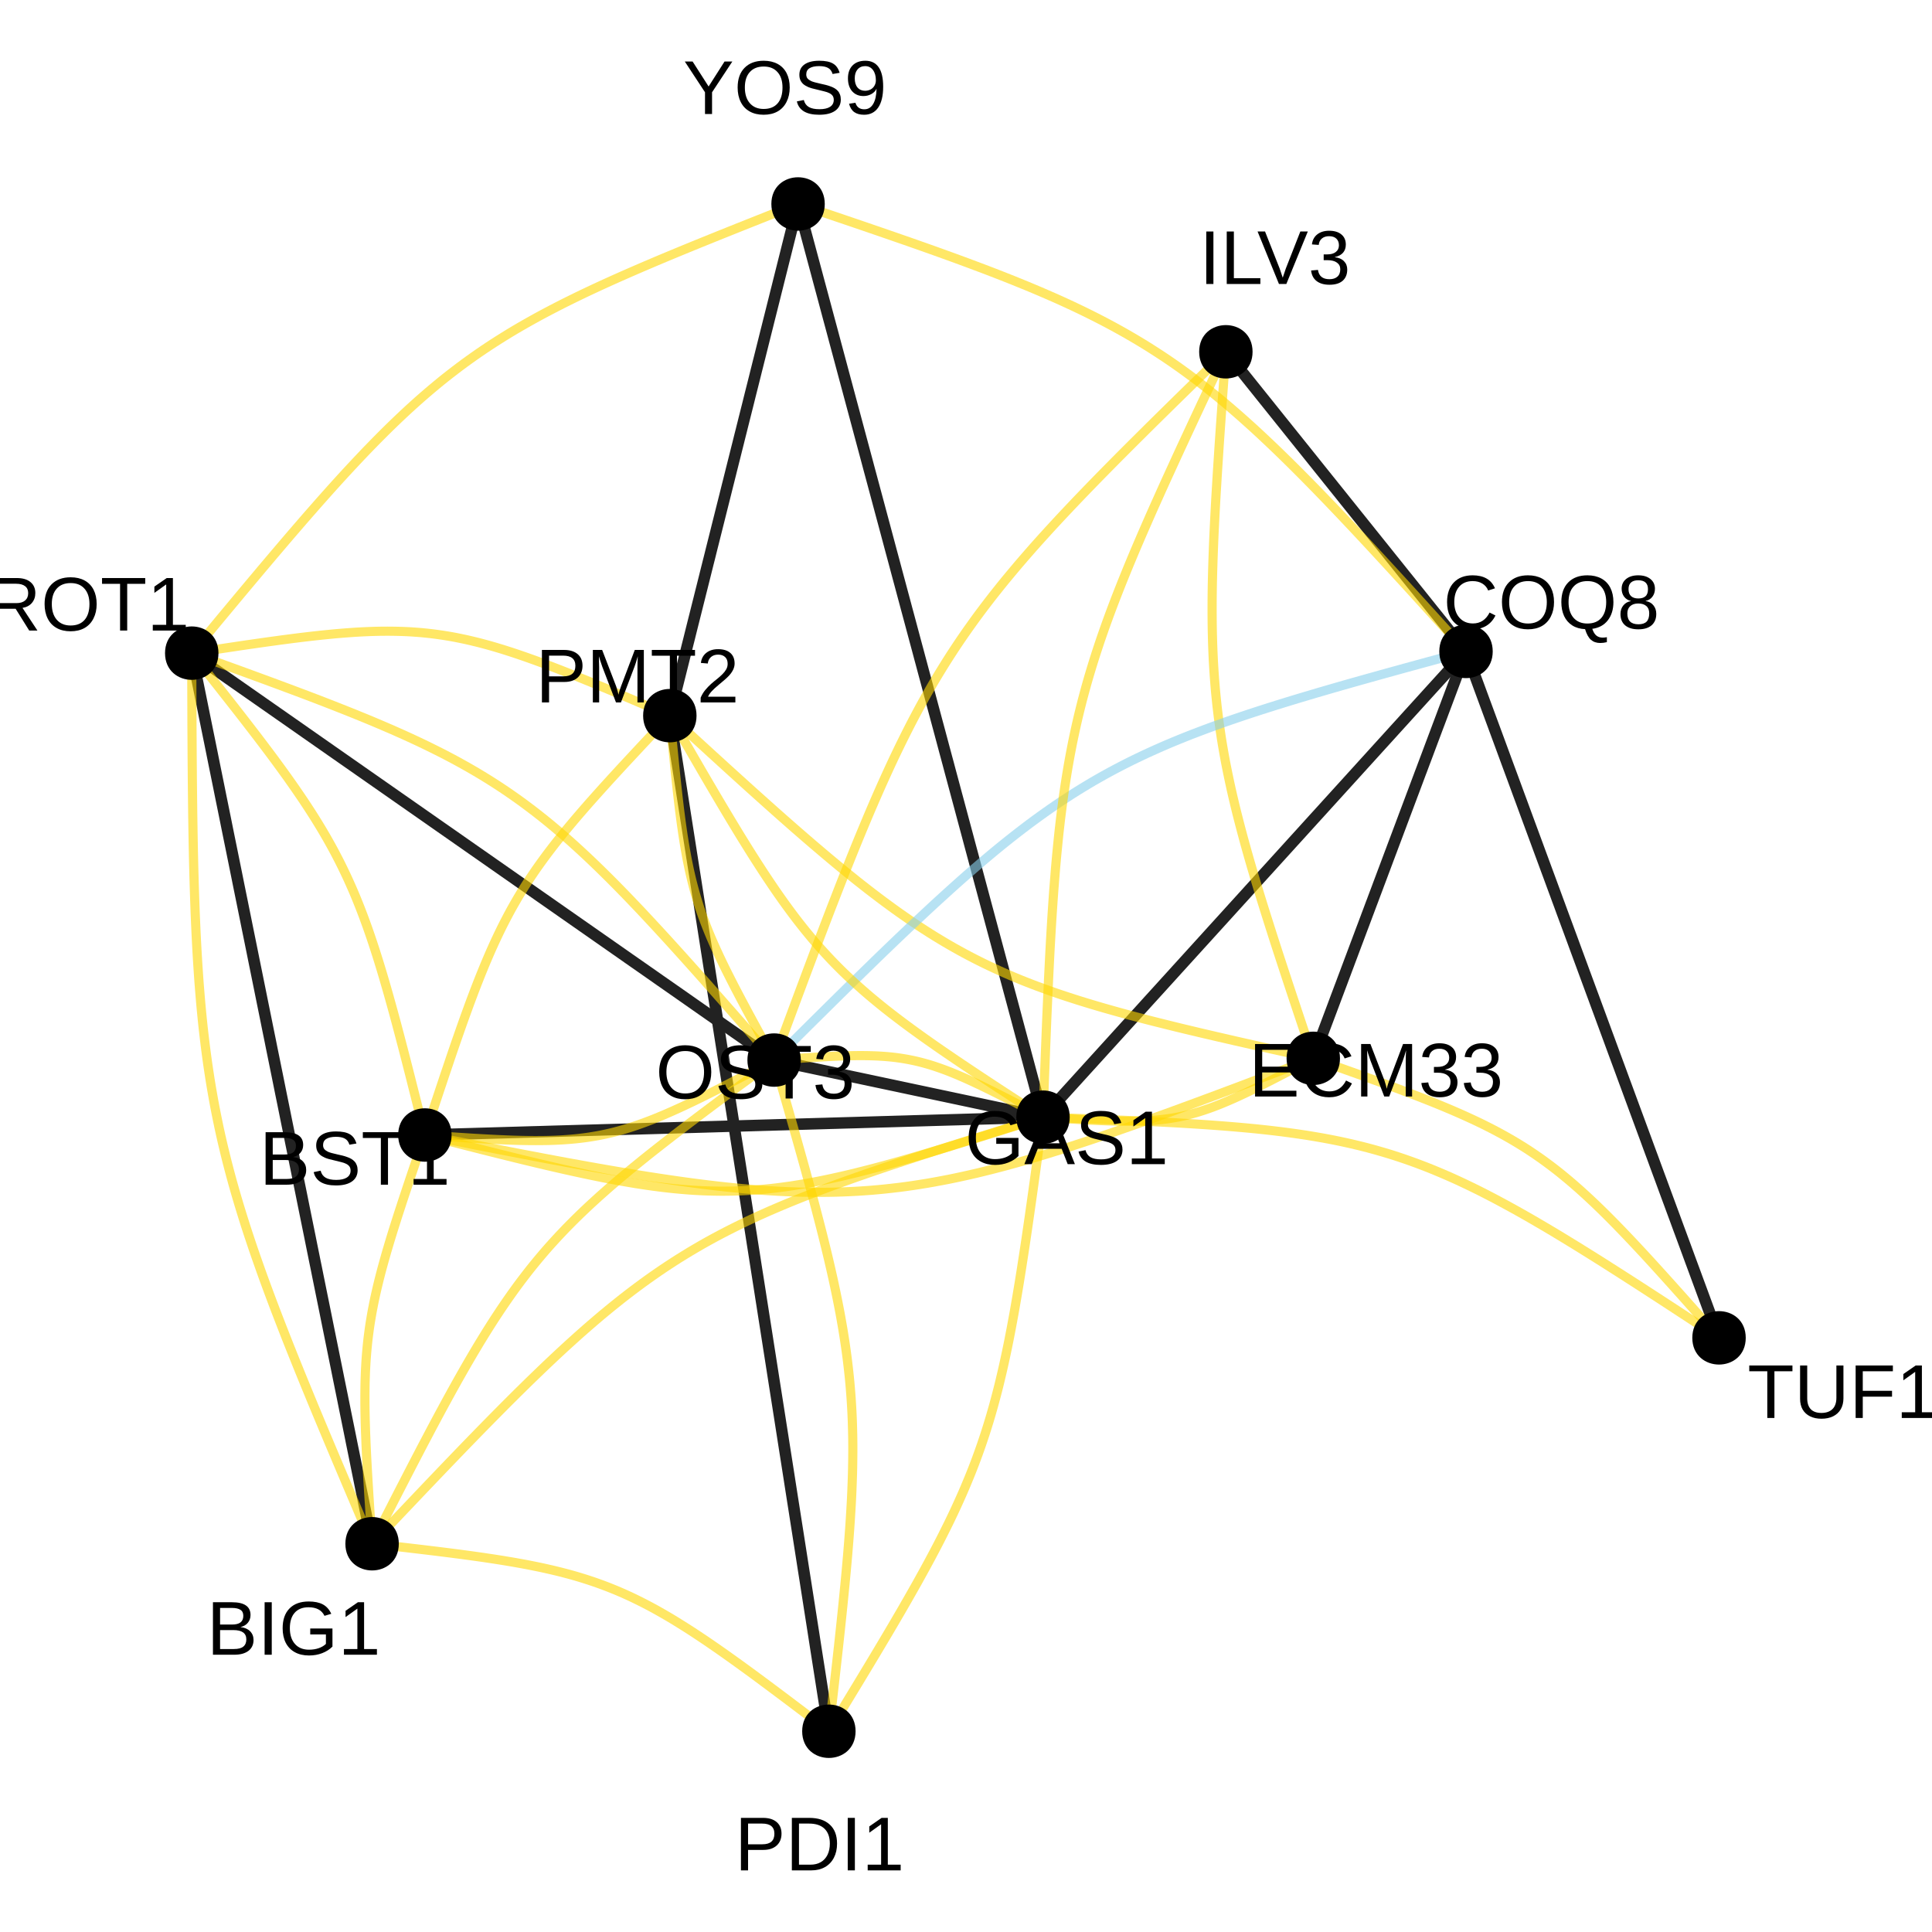 <?xml version="1.0" encoding="UTF-8"?>
<svg xmlns="http://www.w3.org/2000/svg" xmlns:xlink="http://www.w3.org/1999/xlink" width="360pt" height="360pt" viewBox="0 0 360 360" version="1.1">
<defs>
<g>
<symbol overflow="visible" id="glyph0-0">
<path style="stroke:none;" d="M 1.422 -9.781 L 9.234 -9.781 L 9.234 0 L 1.422 0 Z M 1.953 -9.25 L 1.953 -0.531 L 8.703 -0.531 L 8.703 -9.25 Z M 1.953 -9.25 "/>
</symbol>
<symbol overflow="visible" id="glyph0-1">
<path style="stroke:none;" d="M 8.734 -6.844 C 8.734 -5.914 8.43 -5.176 7.828 -4.625 C 7.223 -4.082 6.398 -3.812 5.359 -3.812 L 2.5 -3.812 L 2.5 0 L 1.172 0 L 1.172 -9.781 L 5.281 -9.781 C 6.375 -9.781 7.223 -9.52 7.828 -9 C 8.43 -8.488 8.734 -7.77 8.734 -6.844 Z M 7.406 -6.828 C 7.406 -8.086 6.645 -8.719 5.125 -8.719 L 2.5 -8.719 L 2.5 -4.859 L 5.172 -4.859 C 6.66 -4.859 7.406 -5.516 7.406 -6.828 Z M 7.406 -6.828 "/>
</symbol>
<symbol overflow="visible" id="glyph0-2">
<path style="stroke:none;" d="M 9.484 0 L 9.484 -6.531 C 9.484 -7.25 9.504 -7.941 9.547 -8.609 C 9.316 -7.773 9.113 -7.129 8.938 -6.672 L 6.406 0 L 5.484 0 L 2.922 -6.672 L 2.531 -7.844 L 2.297 -8.609 L 2.312 -7.844 L 2.344 -6.531 L 2.344 0 L 1.172 0 L 1.172 -9.781 L 2.906 -9.781 L 5.516 -3 C 5.609 -2.727 5.695 -2.438 5.781 -2.125 C 5.863 -1.812 5.922 -1.582 5.953 -1.438 C 5.984 -1.625 6.055 -1.906 6.172 -2.281 C 6.297 -2.664 6.379 -2.906 6.422 -3 L 8.984 -9.781 L 10.672 -9.781 L 10.672 0 Z M 9.484 0 "/>
</symbol>
<symbol overflow="visible" id="glyph0-3">
<path style="stroke:none;" d="M 5 -8.703 L 5 0 L 3.672 0 L 3.672 -8.703 L 0.312 -8.703 L 0.312 -9.781 L 8.359 -9.781 L 8.359 -8.703 Z M 5 -8.703 "/>
</symbol>
<symbol overflow="visible" id="glyph0-4">
<path style="stroke:none;" d="M 0.719 0 L 0.719 -0.875 C 0.945 -1.414 1.234 -1.895 1.578 -2.312 C 1.922 -2.727 2.281 -3.102 2.656 -3.438 C 3.031 -3.77 3.398 -4.078 3.766 -4.359 C 4.129 -4.648 4.457 -4.941 4.75 -5.234 C 5.051 -5.523 5.289 -5.828 5.469 -6.141 C 5.656 -6.453 5.75 -6.805 5.75 -7.203 C 5.75 -7.742 5.594 -8.16 5.281 -8.453 C 4.969 -8.754 4.531 -8.906 3.969 -8.906 C 3.438 -8.906 3 -8.758 2.656 -8.469 C 2.312 -8.176 2.109 -7.77 2.047 -7.25 L 0.766 -7.359 C 0.859 -8.148 1.191 -8.773 1.766 -9.234 C 2.336 -9.691 3.07 -9.922 3.969 -9.922 C 4.957 -9.922 5.719 -9.688 6.25 -9.219 C 6.781 -8.758 7.047 -8.102 7.047 -7.25 C 7.047 -6.863 6.957 -6.484 6.781 -6.109 C 6.602 -5.734 6.344 -5.359 6 -4.984 C 5.656 -4.609 5.004 -4.031 4.047 -3.25 C 3.516 -2.812 3.086 -2.414 2.766 -2.062 C 2.453 -1.719 2.227 -1.383 2.094 -1.062 L 7.188 -1.062 L 7.188 0 Z M 0.719 0 "/>
</symbol>
<symbol overflow="visible" id="glyph0-5">
<path style="stroke:none;" d="M 1.172 0 L 1.172 -9.781 L 8.594 -9.781 L 8.594 -8.703 L 2.5 -8.703 L 2.5 -5.562 L 8.172 -5.562 L 8.172 -4.484 L 2.5 -4.484 L 2.5 -1.078 L 8.875 -1.078 L 8.875 0 Z M 1.172 0 "/>
</symbol>
<symbol overflow="visible" id="glyph0-6">
<path style="stroke:none;" d="M 5.5 -8.844 C 4.414 -8.844 3.57 -8.492 2.969 -7.797 C 2.363 -7.098 2.062 -6.145 2.062 -4.938 C 2.062 -3.738 2.375 -2.773 3 -2.047 C 3.633 -1.316 4.484 -0.953 5.547 -0.953 C 6.922 -0.953 7.953 -1.629 8.641 -2.984 L 9.734 -2.438 C 9.328 -1.602 8.758 -0.961 8.031 -0.516 C 7.301 -0.078 6.453 0.141 5.484 0.141 C 4.504 0.141 3.656 -0.062 2.938 -0.469 C 2.219 -0.883 1.664 -1.473 1.281 -2.234 C 0.906 -2.992 0.719 -3.895 0.719 -4.938 C 0.719 -6.5 1.141 -7.719 1.984 -8.594 C 2.828 -9.477 3.992 -9.922 5.484 -9.922 C 6.523 -9.922 7.395 -9.719 8.094 -9.312 C 8.789 -8.906 9.305 -8.301 9.641 -7.5 L 8.375 -7.094 C 8.156 -7.656 7.789 -8.086 7.281 -8.391 C 6.781 -8.691 6.188 -8.844 5.5 -8.844 Z M 5.5 -8.844 "/>
</symbol>
<symbol overflow="visible" id="glyph0-7">
<path style="stroke:none;" d="M 7.281 -2.703 C 7.281 -1.797 6.992 -1.094 6.422 -0.594 C 5.848 -0.102 5.031 0.141 3.969 0.141 C 2.977 0.141 2.188 -0.082 1.594 -0.531 C 1 -0.977 0.648 -1.641 0.547 -2.516 L 1.828 -2.625 C 1.992 -1.469 2.707 -0.891 3.969 -0.891 C 4.594 -0.891 5.082 -1.047 5.438 -1.359 C 5.801 -1.672 5.984 -2.133 5.984 -2.75 C 5.984 -3.281 5.773 -3.691 5.359 -3.984 C 4.953 -4.285 4.363 -4.438 3.594 -4.438 L 2.891 -4.438 L 2.891 -5.516 L 3.562 -5.516 C 4.25 -5.516 4.781 -5.664 5.156 -5.969 C 5.539 -6.27 5.734 -6.68 5.734 -7.203 C 5.734 -7.723 5.578 -8.133 5.266 -8.438 C 4.953 -8.75 4.492 -8.906 3.891 -8.906 C 3.336 -8.906 2.891 -8.758 2.547 -8.469 C 2.211 -8.188 2.02 -7.789 1.969 -7.281 L 0.703 -7.375 C 0.797 -8.176 1.129 -8.801 1.703 -9.25 C 2.273 -9.695 3.008 -9.922 3.906 -9.922 C 4.883 -9.922 5.645 -9.691 6.188 -9.234 C 6.738 -8.785 7.016 -8.156 7.016 -7.344 C 7.016 -6.719 6.836 -6.207 6.484 -5.812 C 6.141 -5.426 5.633 -5.16 4.969 -5.016 L 4.969 -4.984 C 5.695 -4.91 6.266 -4.664 6.672 -4.25 C 7.078 -3.844 7.281 -3.328 7.281 -2.703 Z M 7.281 -2.703 "/>
</symbol>
<symbol overflow="visible" id="glyph0-8">
<path style="stroke:none;" d="M 9.594 -4.984 C 9.594 -3.984 9.395 -3.102 9 -2.344 C 8.602 -1.582 8.039 -1 7.312 -0.594 C 6.594 -0.195 5.766 0 4.828 0 L 1.172 0 L 1.172 -9.781 L 4.406 -9.781 C 6.062 -9.781 7.336 -9.363 8.234 -8.531 C 9.141 -7.707 9.594 -6.523 9.594 -4.984 Z M 8.25 -4.984 C 8.25 -6.203 7.914 -7.129 7.25 -7.766 C 6.594 -8.398 5.633 -8.719 4.375 -8.719 L 2.5 -8.719 L 2.5 -1.062 L 4.672 -1.062 C 5.391 -1.062 6.02 -1.219 6.562 -1.531 C 7.102 -1.844 7.52 -2.297 7.812 -2.891 C 8.102 -3.484 8.25 -4.18 8.25 -4.984 Z M 8.25 -4.984 "/>
</symbol>
<symbol overflow="visible" id="glyph0-9">
<path style="stroke:none;" d="M 1.312 0 L 1.312 -9.781 L 2.641 -9.781 L 2.641 0 Z M 1.312 0 "/>
</symbol>
<symbol overflow="visible" id="glyph0-10">
<path style="stroke:none;" d="M 1.078 0 L 1.078 -1.062 L 3.578 -1.062 L 3.578 -8.594 L 1.375 -7.016 L 1.375 -8.188 L 3.672 -9.781 L 4.828 -9.781 L 4.828 -1.062 L 7.219 -1.062 L 7.219 0 Z M 1.078 0 "/>
</symbol>
<symbol overflow="visible" id="glyph0-11">
<path style="stroke:none;" d="M 5.391 -4.047 L 5.391 0 L 4.078 0 L 4.078 -4.047 L 0.312 -9.781 L 1.766 -9.781 L 4.75 -5.125 L 7.719 -9.781 L 9.172 -9.781 Z M 5.391 -4.047 "/>
</symbol>
<symbol overflow="visible" id="glyph0-12">
<path style="stroke:none;" d="M 10.375 -4.938 C 10.375 -3.914 10.176 -3.02 9.781 -2.25 C 9.395 -1.477 8.836 -0.883 8.109 -0.469 C 7.379 -0.062 6.516 0.141 5.516 0.141 C 4.516 0.141 3.648 -0.062 2.922 -0.469 C 2.191 -0.875 1.633 -1.461 1.25 -2.234 C 0.863 -3.004 0.672 -3.906 0.672 -4.938 C 0.672 -6.5 1.098 -7.719 1.953 -8.594 C 2.816 -9.477 4.008 -9.922 5.531 -9.922 C 6.531 -9.922 7.395 -9.723 8.125 -9.328 C 8.852 -8.93 9.41 -8.359 9.797 -7.609 C 10.18 -6.859 10.375 -5.969 10.375 -4.938 Z M 9.031 -4.938 C 9.031 -6.156 8.723 -7.109 8.109 -7.797 C 7.504 -8.492 6.645 -8.844 5.531 -8.844 C 4.414 -8.844 3.551 -8.5 2.938 -7.812 C 2.32 -7.133 2.016 -6.176 2.016 -4.938 C 2.016 -3.707 2.32 -2.734 2.938 -2.016 C 3.562 -1.297 4.422 -0.938 5.516 -0.938 C 6.648 -0.938 7.52 -1.285 8.125 -1.984 C 8.727 -2.68 9.031 -3.664 9.031 -4.938 Z M 9.031 -4.938 "/>
</symbol>
<symbol overflow="visible" id="glyph0-13">
<path style="stroke:none;" d="M 8.828 -2.703 C 8.828 -1.797 8.473 -1.094 7.766 -0.594 C 7.066 -0.102 6.078 0.141 4.797 0.141 C 2.41 0.141 1.023 -0.688 0.641 -2.344 L 1.938 -2.609 C 2.082 -2.016 2.395 -1.578 2.875 -1.297 C 3.352 -1.023 4.008 -0.891 4.844 -0.891 C 5.695 -0.891 6.352 -1.035 6.812 -1.328 C 7.281 -1.629 7.516 -2.062 7.516 -2.625 C 7.516 -2.945 7.441 -3.207 7.297 -3.406 C 7.148 -3.602 6.945 -3.766 6.688 -3.891 C 6.426 -4.023 6.109 -4.133 5.734 -4.219 C 5.367 -4.312 4.969 -4.41 4.531 -4.516 C 3.758 -4.68 3.172 -4.848 2.766 -5.016 C 2.367 -5.191 2.051 -5.383 1.812 -5.594 C 1.582 -5.812 1.406 -6.062 1.281 -6.344 C 1.164 -6.625 1.109 -6.945 1.109 -7.312 C 1.109 -8.145 1.426 -8.785 2.062 -9.234 C 2.707 -9.691 3.625 -9.922 4.812 -9.922 C 5.926 -9.922 6.773 -9.75 7.359 -9.406 C 7.953 -9.07 8.367 -8.492 8.609 -7.672 L 7.297 -7.453 C 7.148 -7.973 6.875 -8.348 6.469 -8.578 C 6.07 -8.805 5.516 -8.922 4.797 -8.922 C 4.016 -8.922 3.414 -8.789 3 -8.531 C 2.594 -8.281 2.391 -7.895 2.391 -7.375 C 2.391 -7.07 2.469 -6.82 2.625 -6.625 C 2.789 -6.438 3.023 -6.27 3.328 -6.125 C 3.629 -5.988 4.227 -5.82 5.125 -5.625 C 5.426 -5.562 5.723 -5.492 6.016 -5.422 C 6.316 -5.348 6.602 -5.258 6.875 -5.156 C 7.156 -5.062 7.41 -4.945 7.641 -4.812 C 7.879 -4.676 8.086 -4.508 8.266 -4.312 C 8.441 -4.125 8.578 -3.895 8.672 -3.625 C 8.773 -3.363 8.828 -3.055 8.828 -2.703 Z M 8.828 -2.703 "/>
</symbol>
<symbol overflow="visible" id="glyph0-14">
<path style="stroke:none;" d="M 7.234 -5.094 C 7.234 -3.406 6.926 -2.109 6.312 -1.203 C 5.695 -0.305 4.82 0.141 3.688 0.141 C 2.926 0.141 2.316 -0.02 1.859 -0.344 C 1.398 -0.664 1.07 -1.188 0.875 -1.906 L 2.062 -2.094 C 2.312 -1.281 2.863 -0.875 3.719 -0.875 C 4.438 -0.875 4.988 -1.207 5.375 -1.875 C 5.77 -2.539 5.977 -3.488 6 -4.719 C 5.812 -4.301 5.492 -3.969 5.047 -3.719 C 4.598 -3.469 4.102 -3.344 3.562 -3.344 C 2.688 -3.344 1.984 -3.641 1.453 -4.234 C 0.93 -4.836 0.672 -5.641 0.672 -6.641 C 0.672 -7.66 0.957 -8.461 1.531 -9.047 C 2.102 -9.629 2.898 -9.922 3.922 -9.922 C 5.004 -9.922 5.828 -9.52 6.391 -8.719 C 6.953 -7.914 7.234 -6.707 7.234 -5.094 Z M 5.875 -6.297 C 5.875 -7.086 5.691 -7.723 5.328 -8.203 C 4.973 -8.68 4.488 -8.922 3.875 -8.922 C 3.281 -8.922 2.805 -8.711 2.453 -8.297 C 2.109 -7.891 1.938 -7.336 1.938 -6.641 C 1.938 -5.922 2.109 -5.352 2.453 -4.938 C 2.805 -4.531 3.273 -4.328 3.859 -4.328 C 4.223 -4.328 4.562 -4.406 4.875 -4.562 C 5.188 -4.727 5.43 -4.961 5.609 -5.266 C 5.785 -5.566 5.875 -5.91 5.875 -6.297 Z M 5.875 -6.297 "/>
</symbol>
<symbol overflow="visible" id="glyph0-15">
<path style="stroke:none;" d="M 8.734 -2.75 C 8.734 -1.883 8.414 -1.207 7.781 -0.719 C 7.145 -0.238 6.266 0 5.141 0 L 1.172 0 L 1.172 -9.781 L 4.719 -9.781 C 7.02 -9.781 8.172 -8.988 8.172 -7.406 C 8.172 -6.832 8.004 -6.348 7.672 -5.953 C 7.348 -5.555 6.891 -5.289 6.297 -5.156 C 7.078 -5.062 7.676 -4.801 8.094 -4.375 C 8.52 -3.945 8.734 -3.406 8.734 -2.75 Z M 6.828 -7.25 C 6.828 -7.781 6.645 -8.156 6.281 -8.375 C 5.926 -8.602 5.406 -8.719 4.719 -8.719 L 2.5 -8.719 L 2.5 -5.625 L 4.719 -5.625 C 5.426 -5.625 5.953 -5.754 6.297 -6.016 C 6.648 -6.285 6.828 -6.695 6.828 -7.25 Z M 7.391 -2.859 C 7.391 -4.016 6.582 -4.594 4.969 -4.594 L 2.5 -4.594 L 2.5 -1.062 L 5.062 -1.062 C 5.875 -1.062 6.461 -1.211 6.828 -1.516 C 7.203 -1.816 7.391 -2.266 7.391 -2.859 Z M 7.391 -2.859 "/>
</symbol>
<symbol overflow="visible" id="glyph0-16">
<path style="stroke:none;" d="M 10.375 -4.938 C 10.375 -3.562 10.023 -2.426 9.328 -1.531 C 8.641 -0.645 7.676 -0.117 6.438 0.047 C 6.633 0.629 6.883 1.047 7.188 1.297 C 7.5 1.555 7.891 1.688 8.359 1.688 C 8.609 1.688 8.875 1.66 9.156 1.609 L 9.156 2.531 C 8.727 2.633 8.316 2.688 7.922 2.688 C 7.223 2.688 6.645 2.488 6.188 2.094 C 5.738 1.695 5.375 1.035 5.094 0.109 C 4.176 0.066 3.383 -0.16 2.719 -0.578 C 2.051 -1.004 1.539 -1.586 1.188 -2.328 C 0.844 -3.078 0.672 -3.945 0.672 -4.938 C 0.672 -6.5 1.098 -7.719 1.953 -8.594 C 2.816 -9.477 4.008 -9.922 5.531 -9.922 C 6.531 -9.922 7.395 -9.723 8.125 -9.328 C 8.852 -8.93 9.41 -8.359 9.797 -7.609 C 10.18 -6.859 10.375 -5.969 10.375 -4.938 Z M 9.031 -4.938 C 9.031 -6.156 8.723 -7.109 8.109 -7.797 C 7.504 -8.492 6.645 -8.844 5.531 -8.844 C 4.414 -8.844 3.551 -8.5 2.938 -7.812 C 2.32 -7.133 2.016 -6.176 2.016 -4.938 C 2.016 -3.707 2.32 -2.734 2.938 -2.016 C 3.562 -1.297 4.422 -0.938 5.516 -0.938 C 6.648 -0.938 7.52 -1.285 8.125 -1.984 C 8.727 -2.68 9.031 -3.664 9.031 -4.938 Z M 9.031 -4.938 "/>
</symbol>
<symbol overflow="visible" id="glyph0-17">
<path style="stroke:none;" d="M 7.297 -2.734 C 7.297 -1.828 7.004 -1.117 6.422 -0.609 C 5.848 -0.109 5.023 0.141 3.953 0.141 C 2.91 0.141 2.094 -0.102 1.5 -0.594 C 0.914 -1.094 0.625 -1.801 0.625 -2.719 C 0.625 -3.352 0.805 -3.891 1.172 -4.328 C 1.535 -4.766 2 -5.023 2.562 -5.109 L 2.562 -5.141 C 2.031 -5.266 1.609 -5.535 1.297 -5.953 C 0.992 -6.367 0.844 -6.859 0.844 -7.422 C 0.844 -8.172 1.117 -8.773 1.672 -9.234 C 2.234 -9.691 2.984 -9.922 3.922 -9.922 C 4.891 -9.922 5.648 -9.691 6.203 -9.234 C 6.766 -8.785 7.047 -8.176 7.047 -7.406 C 7.047 -6.844 6.891 -6.352 6.578 -5.938 C 6.266 -5.52 5.844 -5.258 5.312 -5.156 L 5.312 -5.125 C 5.938 -5.031 6.422 -4.766 6.766 -4.328 C 7.117 -3.898 7.297 -3.367 7.297 -2.734 Z M 5.75 -7.344 C 5.75 -8.445 5.141 -9 3.922 -9 C 3.336 -9 2.891 -8.859 2.578 -8.578 C 2.273 -8.305 2.125 -7.895 2.125 -7.344 C 2.125 -6.781 2.281 -6.348 2.594 -6.047 C 2.914 -5.754 3.363 -5.609 3.938 -5.609 C 4.531 -5.609 4.977 -5.742 5.281 -6.016 C 5.594 -6.285 5.75 -6.727 5.75 -7.344 Z M 5.984 -2.844 C 5.984 -3.445 5.801 -3.898 5.438 -4.203 C 5.082 -4.516 4.578 -4.672 3.922 -4.672 C 3.297 -4.672 2.801 -4.504 2.438 -4.172 C 2.082 -3.848 1.906 -3.395 1.906 -2.812 C 1.906 -1.469 2.594 -0.797 3.969 -0.797 C 4.645 -0.797 5.148 -0.957 5.484 -1.281 C 5.816 -1.613 5.984 -2.133 5.984 -2.844 Z M 5.984 -2.844 "/>
</symbol>
<symbol overflow="visible" id="glyph0-18">
<path style="stroke:none;" d="M 0.719 -4.938 C 0.719 -6.52 1.141 -7.742 1.984 -8.609 C 2.836 -9.484 4.035 -9.922 5.578 -9.922 C 6.66 -9.922 7.539 -9.738 8.219 -9.375 C 8.895 -9.008 9.414 -8.426 9.781 -7.625 L 8.516 -7.25 C 8.242 -7.801 7.863 -8.203 7.375 -8.453 C 6.883 -8.711 6.273 -8.844 5.547 -8.844 C 4.422 -8.844 3.555 -8.5 2.953 -7.812 C 2.359 -7.133 2.062 -6.176 2.062 -4.938 C 2.062 -3.695 2.379 -2.719 3.016 -2 C 3.648 -1.289 4.523 -0.938 5.641 -0.938 C 6.285 -0.938 6.883 -1.031 7.438 -1.219 C 7.988 -1.414 8.438 -1.68 8.781 -2.016 L 8.781 -3.781 L 5.859 -3.781 L 5.859 -4.891 L 10 -4.891 L 10 -1.516 C 9.477 -0.992 8.844 -0.586 8.094 -0.297 C 7.344 -0.004 6.523 0.141 5.641 0.141 C 4.617 0.141 3.738 -0.062 3 -0.469 C 2.258 -0.875 1.691 -1.457 1.297 -2.219 C 0.91 -2.988 0.719 -3.895 0.719 -4.938 Z M 0.719 -4.938 "/>
</symbol>
<symbol overflow="visible" id="glyph0-19">
<path style="stroke:none;" d="M 1.172 0 L 1.172 -9.781 L 2.5 -9.781 L 2.5 -1.078 L 7.438 -1.078 L 7.438 0 Z M 1.172 0 "/>
</symbol>
<symbol overflow="visible" id="glyph0-20">
<path style="stroke:none;" d="M 5.422 0 L 4.047 0 L 0.062 -9.781 L 1.453 -9.781 L 4.172 -2.891 L 4.75 -1.172 L 5.328 -2.891 L 8.031 -9.781 L 9.422 -9.781 Z M 5.422 0 "/>
</symbol>
<symbol overflow="visible" id="glyph0-21">
<path style="stroke:none;" d="M 8.078 0 L 5.547 -4.062 L 2.5 -4.062 L 2.5 0 L 1.172 0 L 1.172 -9.781 L 5.766 -9.781 C 6.867 -9.781 7.719 -9.531 8.312 -9.031 C 8.914 -8.539 9.219 -7.859 9.219 -6.984 C 9.219 -6.254 9.004 -5.641 8.578 -5.141 C 8.16 -4.648 7.578 -4.344 6.828 -4.219 L 9.609 0 Z M 7.891 -6.969 C 7.891 -7.539 7.695 -7.973 7.312 -8.266 C 6.926 -8.566 6.367 -8.719 5.641 -8.719 L 2.5 -8.719 L 2.5 -5.109 L 5.688 -5.109 C 6.383 -5.109 6.926 -5.27 7.312 -5.594 C 7.695 -5.926 7.891 -6.383 7.891 -6.969 Z M 7.891 -6.969 "/>
</symbol>
<symbol overflow="visible" id="glyph0-22">
<path style="stroke:none;" d="M 8.109 0 L 6.984 -2.859 L 2.531 -2.859 L 1.406 0 L 0.031 0 L 4.016 -9.781 L 5.531 -9.781 L 9.453 0 Z M 4.75 -8.781 L 4.688 -8.594 C 4.57 -8.207 4.398 -7.711 4.172 -7.109 L 2.938 -3.891 L 6.594 -3.891 L 5.328 -7.125 C 5.203 -7.445 5.07 -7.805 4.938 -8.203 Z M 4.75 -8.781 "/>
</symbol>
<symbol overflow="visible" id="glyph0-23">
<path style="stroke:none;" d="M 5.078 0.141 C 4.273 0.141 3.57 -0.004 2.969 -0.297 C 2.375 -0.586 1.91 -1.008 1.578 -1.562 C 1.254 -2.125 1.094 -2.789 1.094 -3.562 L 1.094 -9.781 L 2.422 -9.781 L 2.422 -3.672 C 2.422 -2.773 2.645 -2.094 3.094 -1.625 C 3.551 -1.164 4.207 -0.938 5.062 -0.938 C 5.945 -0.938 6.633 -1.176 7.125 -1.656 C 7.613 -2.133 7.859 -2.832 7.859 -3.75 L 7.859 -9.781 L 9.172 -9.781 L 9.172 -3.672 C 9.172 -2.891 9.004 -2.207 8.672 -1.625 C 8.336 -1.051 7.863 -0.613 7.25 -0.312 C 6.633 -0.008 5.91 0.141 5.078 0.141 Z M 5.078 0.141 "/>
</symbol>
<symbol overflow="visible" id="glyph0-24">
<path style="stroke:none;" d="M 2.5 -8.703 L 2.5 -5.062 L 7.953 -5.062 L 7.953 -3.969 L 2.5 -3.969 L 2.5 0 L 1.172 0 L 1.172 -9.781 L 8.109 -9.781 L 8.109 -8.703 Z M 2.5 -8.703 "/>
</symbol>
</g>
</defs>
<g id="surface154553">
<rect x="0" y="0" width="360" height="360" style="fill:rgb(100%,100%,100%);fill-opacity:1;stroke:none;"/>
<path style="fill:none;stroke-width:2.134;stroke-linecap:butt;stroke-linejoin:round;stroke:rgb(13.333%,13.333%,13.333%);stroke-opacity:1;stroke-miterlimit:1;" d="M 244.711 197.207 L 245.137 196.066 L 245.555 194.953 L 245.965 193.859 L 246.367 192.789 L 246.762 191.742 L 247.148 190.715 L 247.527 189.707 L 247.898 188.719 L 248.262 187.75 L 248.617 186.801 L 248.965 185.867 L 249.309 184.957 L 249.645 184.059 L 249.977 183.184 L 250.297 182.32 L 250.617 181.477 L 250.926 180.645 L 251.234 179.832 L 251.531 179.031 L 251.828 178.246 L 252.117 177.473 L 252.402 176.715 L 252.68 175.969 L 252.957 175.238 L 253.227 174.516 L 253.492 173.809 L 253.754 173.109 L 254.016 172.422 L 254.27 171.742 L 254.52 171.074 L 254.766 170.414 L 255.012 169.766 L 255.25 169.125 L 255.488 168.488 L 255.727 167.863 L 255.957 167.242 L 256.188 166.629 L 256.418 166.02 L 256.645 165.418 L 256.867 164.816 L 257.312 163.637 L 257.75 162.465 L 257.969 161.887 L 258.184 161.309 L 258.402 160.73 L 259.047 159.008 L 259.266 158.434 L 259.48 157.855 L 259.695 157.281 L 259.914 156.703 L 260.352 155.539 L 260.57 154.953 L 260.793 154.363 L 261.016 153.77 L 261.238 153.172 L 261.465 152.57 L 261.691 151.961 L 261.922 151.348 L 262.156 150.727 L 262.391 150.102 L 262.629 149.465 L 262.871 148.824 L 263.113 148.172 L 263.363 147.516 L 263.613 146.844 L 263.867 146.168 L 264.125 145.48 L 264.387 144.781 L 264.652 144.07 L 264.926 143.352 L 265.199 142.617 L 265.48 141.871 L 265.766 141.113 L 266.055 140.344 L 266.348 139.559 L 266.648 138.758 L 266.953 137.945 L 267.266 137.113 L 267.582 136.27 L 267.906 135.406 L 268.238 134.527 L 268.574 133.633 L 268.914 132.719 L 269.266 131.789 L 269.621 130.84 L 269.984 129.871 L 270.355 128.883 L 270.734 127.875 L 271.121 126.848 L 271.512 125.797 L 271.914 124.727 L 272.324 123.637 L 272.742 122.52 L 273.172 121.383 "/>
<path style="fill:none;stroke-width:2.134;stroke-linecap:butt;stroke-linejoin:round;stroke:rgb(13.333%,13.333%,13.333%);stroke-opacity:1;stroke-miterlimit:1;" d="M 69.332 287.656 L 68.828 285.164 L 68.336 282.727 L 67.852 280.336 L 67.379 277.992 L 66.914 275.695 L 66.457 273.445 L 66.012 271.238 L 65.57 269.078 L 65.145 266.957 L 64.723 264.879 L 64.309 262.844 L 63.906 260.844 L 63.508 258.883 L 63.117 256.961 L 62.738 255.074 L 62.363 253.227 L 61.996 251.41 L 61.633 249.629 L 61.277 247.875 L 60.93 246.156 L 60.59 244.469 L 60.254 242.809 L 59.922 241.18 L 59.598 239.574 L 59.277 237.996 L 58.965 236.441 L 58.652 234.914 L 58.348 233.41 L 58.047 231.926 L 57.754 230.461 L 57.461 229.02 L 57.172 227.598 L 56.887 226.191 L 56.605 224.805 L 56.328 223.43 L 56.055 222.07 L 55.781 220.727 L 55.512 219.398 L 55.246 218.078 L 54.98 216.77 L 54.715 215.469 L 54.457 214.18 L 54.195 212.898 L 53.938 211.621 L 53.68 210.352 L 53.422 209.086 L 53.168 207.824 L 52.66 205.309 L 52.402 204.051 L 51.895 201.535 L 51.641 200.27 L 51.383 199.008 L 50.867 196.461 L 50.605 195.18 L 50.348 193.887 L 50.082 192.59 L 49.816 191.281 L 49.551 189.961 L 49.281 188.629 L 49.008 187.285 L 48.734 185.93 L 48.457 184.555 L 48.176 183.168 L 47.891 181.762 L 47.602 180.336 L 47.309 178.895 L 47.016 177.434 L 46.715 175.949 L 46.41 174.445 L 46.098 172.914 L 45.785 171.363 L 45.465 169.785 L 45.141 168.18 L 44.809 166.547 L 44.473 164.891 L 44.133 163.199 L 43.785 161.48 L 43.43 159.73 L 43.07 157.949 L 42.699 156.133 L 42.324 154.281 L 41.945 152.395 L 41.555 150.473 L 41.156 148.516 L 40.754 146.516 L 40.34 144.477 L 39.918 142.398 L 39.492 140.281 L 39.055 138.117 L 38.605 135.91 L 38.148 133.66 L 37.684 131.363 L 37.211 129.023 L 36.727 126.633 L 36.234 124.191 L 35.73 121.703 "/>
<path style="fill:none;stroke-width:2.134;stroke-linecap:butt;stroke-linejoin:round;stroke:rgb(13.333%,13.333%,13.333%);stroke-opacity:1;stroke-miterlimit:1;" d="M 35.73 121.703 L 37.355 122.84 L 38.953 123.953 L 40.516 125.047 L 42.047 126.117 L 43.547 127.168 L 45.02 128.195 L 46.461 129.203 L 47.875 130.191 L 49.262 131.16 L 50.621 132.109 L 51.953 133.039 L 53.262 133.953 L 54.543 134.848 L 55.801 135.727 L 57.031 136.59 L 58.242 137.434 L 59.43 138.266 L 60.594 139.078 L 61.738 139.879 L 62.863 140.664 L 63.969 141.438 L 65.055 142.195 L 66.121 142.938 L 67.168 143.672 L 68.203 144.395 L 69.215 145.102 L 70.215 145.801 L 71.199 146.488 L 72.172 147.168 L 73.129 147.836 L 74.07 148.496 L 75 149.145 L 75.922 149.785 L 76.828 150.422 L 77.727 151.047 L 78.613 151.668 L 79.492 152.281 L 80.363 152.891 L 81.227 153.496 L 82.082 154.094 L 82.93 154.684 L 83.773 155.273 L 84.613 155.859 L 85.449 156.445 L 87.105 157.602 L 87.93 158.18 L 89.578 159.328 L 90.398 159.902 L 91.223 160.477 L 92.043 161.055 L 92.871 161.629 L 93.695 162.207 L 94.527 162.789 L 95.363 163.371 L 96.199 163.957 L 97.043 164.547 L 97.895 165.141 L 98.75 165.738 L 99.613 166.34 L 100.48 166.949 L 101.359 167.562 L 102.25 168.184 L 103.148 168.812 L 104.055 169.445 L 104.973 170.09 L 105.906 170.738 L 106.848 171.398 L 107.805 172.066 L 108.773 172.742 L 109.758 173.43 L 110.758 174.129 L 111.773 174.84 L 112.805 175.559 L 113.855 176.293 L 114.922 177.039 L 116.008 177.797 L 117.109 178.57 L 118.234 179.355 L 119.379 180.152 L 120.547 180.969 L 121.734 181.797 L 122.941 182.645 L 124.176 183.504 L 125.434 184.383 L 126.715 185.277 L 128.02 186.191 L 129.352 187.125 L 130.711 188.074 L 132.098 189.043 L 133.512 190.027 L 134.953 191.039 L 136.426 192.066 L 137.93 193.113 L 139.461 194.184 L 141.023 195.277 L 142.617 196.391 L 144.246 197.531 "/>
<path style="fill:none;stroke-width:2.134;stroke-linecap:butt;stroke-linejoin:round;stroke:rgb(13.333%,13.333%,13.333%);stroke-opacity:1;stroke-miterlimit:1;" d="M 144.246 197.531 L 144.996 197.688 L 145.734 197.844 L 146.457 198 L 147.164 198.148 L 147.855 198.297 L 148.535 198.441 L 149.203 198.582 L 149.855 198.719 L 150.496 198.855 L 151.121 198.988 L 151.738 199.121 L 152.34 199.25 L 152.934 199.375 L 153.512 199.496 L 154.082 199.617 L 154.641 199.738 L 155.191 199.852 L 155.727 199.969 L 156.258 200.078 L 156.773 200.191 L 157.285 200.297 L 157.785 200.406 L 158.277 200.508 L 158.762 200.613 L 159.238 200.715 L 159.707 200.812 L 160.172 200.91 L 160.625 201.008 L 161.074 201.102 L 161.516 201.195 L 161.949 201.289 L 162.379 201.379 L 162.805 201.469 L 163.223 201.559 L 163.637 201.648 L 164.047 201.734 L 164.453 201.82 L 164.855 201.906 L 165.254 201.988 L 165.648 202.074 L 166.43 202.238 L 167.203 202.402 L 167.969 202.566 L 168.348 202.648 L 168.73 202.727 L 169.488 202.891 L 169.867 202.969 L 170.25 203.051 L 170.629 203.133 L 171.012 203.211 L 171.395 203.293 L 172.168 203.457 L 172.559 203.539 L 172.949 203.625 L 173.344 203.707 L 173.742 203.793 L 174.145 203.879 L 174.551 203.965 L 174.961 204.051 L 175.375 204.141 L 175.793 204.227 L 176.219 204.316 L 176.648 204.41 L 177.082 204.5 L 177.523 204.594 L 177.973 204.691 L 178.426 204.785 L 178.891 204.887 L 179.359 204.984 L 179.836 205.086 L 180.32 205.188 L 180.812 205.293 L 181.312 205.398 L 181.82 205.508 L 182.34 205.617 L 182.871 205.73 L 183.406 205.844 L 183.957 205.961 L 184.516 206.078 L 185.082 206.199 L 185.664 206.324 L 186.258 206.449 L 186.859 206.578 L 187.473 206.707 L 188.102 206.84 L 188.742 206.977 L 189.395 207.117 L 190.062 207.258 L 190.742 207.402 L 191.434 207.547 L 192.141 207.699 L 192.863 207.852 L 193.598 208.008 L 194.352 208.168 "/>
<path style="fill:none;stroke-width:2.134;stroke-linecap:butt;stroke-linejoin:round;stroke:rgb(13.333%,13.333%,13.333%);stroke-opacity:1;stroke-miterlimit:1;" d="M 194.352 208.168 L 193.668 205.617 L 192.996 203.113 L 192.336 200.664 L 191.695 198.262 L 191.062 195.906 L 190.441 193.598 L 189.836 191.336 L 189.242 189.117 L 188.66 186.945 L 188.086 184.816 L 187.527 182.727 L 186.977 180.676 L 186.438 178.668 L 185.91 176.695 L 185.391 174.762 L 184.883 172.867 L 184.383 171.004 L 183.891 169.176 L 183.41 167.379 L 182.938 165.617 L 182.473 163.887 L 182.016 162.184 L 181.566 160.512 L 181.125 158.867 L 180.691 157.25 L 180.266 155.656 L 179.844 154.09 L 179.43 152.547 L 179.023 151.023 L 178.621 149.523 L 178.223 148.047 L 177.832 146.586 L 177.445 145.145 L 177.062 143.723 L 176.688 142.312 L 176.312 140.922 L 175.941 139.543 L 175.578 138.18 L 175.215 136.824 L 174.855 135.484 L 174.496 134.152 L 174.141 132.828 L 173.789 131.516 L 173.438 130.207 L 172.742 127.605 L 172.395 126.312 L 172.047 125.023 L 171.703 123.73 L 171.355 122.441 L 171.012 121.152 L 170.664 119.863 L 169.969 117.27 L 169.621 115.969 L 169.27 114.66 L 168.914 113.344 L 168.562 112.023 L 168.203 110.691 L 167.844 109.348 L 167.48 107.996 L 167.113 106.633 L 166.746 105.254 L 166.371 103.859 L 165.992 102.453 L 165.613 101.031 L 165.227 99.59 L 164.836 98.129 L 164.438 96.648 L 164.035 95.148 L 163.629 93.629 L 163.215 92.086 L 162.793 90.52 L 162.367 88.926 L 161.93 87.309 L 161.492 85.664 L 161.043 83.992 L 160.586 82.289 L 160.121 80.559 L 159.648 78.793 L 159.168 77 L 158.676 75.172 L 158.176 73.309 L 157.668 71.414 L 157.148 69.48 L 156.621 67.508 L 156.082 65.5 L 155.531 63.449 L 154.973 61.359 L 154.398 59.23 L 153.816 57.055 L 153.223 54.84 L 152.613 52.578 L 151.996 50.27 L 151.363 47.914 L 150.719 45.512 L 150.062 43.062 L 149.391 40.559 L 148.707 38.008 "/>
<path style="fill:none;stroke-width:2.134;stroke-linecap:butt;stroke-linejoin:round;stroke:rgb(13.333%,13.333%,13.333%);stroke-opacity:1;stroke-miterlimit:1;" d="M 194.352 208.168 L 192.625 208.219 L 190.93 208.266 L 189.27 208.312 L 187.645 208.359 L 186.051 208.406 L 184.488 208.453 L 182.957 208.496 L 181.457 208.539 L 179.984 208.582 L 178.543 208.625 L 177.129 208.664 L 175.742 208.703 L 174.383 208.742 L 173.047 208.781 L 171.738 208.82 L 170.453 208.855 L 169.195 208.895 L 167.957 208.93 L 166.742 208.965 L 165.551 209 L 164.375 209.031 L 163.227 209.066 L 162.094 209.098 L 160.98 209.129 L 159.883 209.164 L 158.805 209.195 L 157.746 209.223 L 156.699 209.254 L 155.672 209.285 L 154.656 209.312 L 153.656 209.344 L 152.668 209.371 L 151.691 209.398 L 150.727 209.426 L 149.773 209.453 L 148.832 209.48 L 147.898 209.508 L 146.977 209.535 L 146.059 209.562 L 145.152 209.586 L 144.25 209.613 L 143.355 209.641 L 142.465 209.664 L 141.578 209.691 L 140.699 209.715 L 139.82 209.742 L 138.945 209.766 L 138.07 209.793 L 137.195 209.816 L 136.324 209.844 L 135.449 209.867 L 134.578 209.895 L 133.699 209.918 L 132.824 209.945 L 131.941 209.969 L 131.055 209.996 L 130.164 210.02 L 129.27 210.047 L 128.367 210.07 L 127.461 210.098 L 126.543 210.125 L 125.621 210.152 L 124.688 210.18 L 123.746 210.207 L 122.793 210.234 L 121.828 210.262 L 120.855 210.289 L 119.867 210.316 L 118.863 210.348 L 117.848 210.375 L 116.82 210.406 L 115.773 210.434 L 114.715 210.465 L 113.637 210.496 L 112.539 210.527 L 111.426 210.562 L 110.297 210.594 L 109.145 210.625 L 107.973 210.66 L 106.777 210.695 L 105.562 210.73 L 104.324 210.766 L 103.066 210.801 L 101.781 210.84 L 100.473 210.879 L 99.137 210.914 L 97.777 210.953 L 96.391 210.996 L 94.977 211.035 L 93.535 211.078 L 92.062 211.121 L 90.562 211.164 L 89.031 211.207 L 87.469 211.254 L 85.875 211.297 L 84.25 211.344 L 82.59 211.395 L 80.898 211.441 L 79.168 211.492 "/>
<path style="fill:none;stroke-width:2.134;stroke-linecap:butt;stroke-linejoin:round;stroke:rgb(13.333%,13.333%,13.333%);stroke-opacity:1;stroke-miterlimit:1;" d="M 194.352 208.168 L 195.531 206.867 L 196.691 205.59 L 197.828 204.34 L 198.941 203.113 L 200.031 201.914 L 201.098 200.738 L 202.148 199.582 L 203.176 198.453 L 204.18 197.344 L 205.168 196.258 L 206.137 195.191 L 207.086 194.148 L 208.016 193.121 L 208.93 192.117 L 209.824 191.129 L 210.703 190.164 L 211.566 189.215 L 212.414 188.281 L 213.242 187.367 L 214.059 186.465 L 214.863 185.582 L 215.652 184.715 L 216.426 183.863 L 217.188 183.023 L 217.938 182.199 L 218.676 181.387 L 219.398 180.586 L 220.117 179.801 L 220.82 179.023 L 221.516 178.258 L 222.199 177.504 L 222.875 176.762 L 223.543 176.023 L 224.203 175.301 L 224.855 174.582 L 225.5 173.871 L 226.137 173.168 L 226.77 172.473 L 227.398 171.781 L 228.02 171.098 L 228.637 170.418 L 229.855 169.074 L 230.465 168.406 L 231.066 167.742 L 231.668 167.082 L 232.863 165.762 L 233.461 165.105 L 234.059 164.445 L 234.656 163.789 L 235.254 163.129 L 236.457 161.809 L 237.059 161.145 L 237.664 160.477 L 238.273 159.809 L 238.887 159.133 L 239.504 158.453 L 240.125 157.77 L 240.75 157.078 L 241.383 156.383 L 242.023 155.68 L 242.668 154.969 L 243.32 154.25 L 243.977 153.527 L 244.645 152.789 L 245.32 152.047 L 246.008 151.293 L 246.703 150.527 L 247.406 149.75 L 248.121 148.965 L 248.848 148.164 L 249.586 147.352 L 250.336 146.527 L 251.098 145.688 L 251.871 144.836 L 252.66 143.969 L 253.461 143.086 L 254.277 142.184 L 255.109 141.27 L 255.957 140.336 L 256.816 139.387 L 257.695 138.422 L 258.594 137.434 L 259.504 136.43 L 260.438 135.402 L 261.387 134.359 L 262.352 133.293 L 263.34 132.207 L 264.348 131.098 L 265.375 129.969 L 266.422 128.812 L 267.492 127.637 L 268.582 126.438 L 269.695 125.211 L 270.828 123.961 L 271.988 122.684 L 273.172 121.383 "/>
<path style="fill:none;stroke-width:2.134;stroke-linecap:butt;stroke-linejoin:round;stroke:rgb(13.333%,13.333%,13.333%);stroke-opacity:1;stroke-miterlimit:1;" d="M 148.707 38.008 L 148.348 39.438 L 147.996 40.84 L 147.652 42.211 L 147.316 43.559 L 146.984 44.879 L 146.66 46.172 L 146.344 47.438 L 146.031 48.68 L 145.727 49.898 L 145.426 51.094 L 145.133 52.262 L 144.848 53.41 L 144.562 54.535 L 144.289 55.641 L 144.016 56.727 L 143.75 57.789 L 143.488 58.832 L 143.23 59.855 L 142.98 60.859 L 142.73 61.848 L 142.488 62.82 L 141.559 66.539 L 141.332 67.43 L 141.113 68.309 L 140.895 69.172 L 140.684 70.023 L 140.266 71.695 L 140.059 72.512 L 139.855 73.32 L 139.656 74.117 L 139.461 74.906 L 139.266 75.688 L 139.07 76.457 L 138.879 77.223 L 138.688 77.98 L 138.5 78.734 L 138.312 79.48 L 138.129 80.219 L 137.941 80.957 L 137.758 81.691 L 137.578 82.418 L 137.211 83.871 L 136.852 85.316 L 136.668 86.039 L 136.488 86.762 L 136.305 87.484 L 136.125 88.211 L 135.941 88.938 L 135.762 89.668 L 135.574 90.402 L 135.391 91.137 L 135.207 91.879 L 135.02 92.625 L 134.832 93.375 L 134.641 94.133 L 134.449 94.898 L 134.254 95.672 L 134.059 96.453 L 133.863 97.238 L 133.66 98.039 L 133.461 98.844 L 133.254 99.664 L 133.047 100.492 L 132.836 101.332 L 132.621 102.184 L 132.406 103.051 L 132.188 103.93 L 131.961 104.82 L 130.789 109.508 L 130.539 110.496 L 130.289 111.504 L 130.031 112.527 L 129.77 113.57 L 129.504 114.633 L 129.23 115.715 L 128.953 116.82 L 128.672 117.945 L 128.387 119.094 L 128.09 120.266 L 127.793 121.461 L 127.488 122.676 L 127.176 123.918 L 126.859 125.188 L 126.535 126.48 L 126.203 127.801 L 125.523 130.52 L 125.172 131.922 L 124.812 133.352 "/>
<path style="fill:none;stroke-width:2.134;stroke-linecap:butt;stroke-linejoin:round;stroke:rgb(13.333%,13.333%,13.333%);stroke-opacity:1;stroke-miterlimit:1;" d="M 154.449 322.594 L 154.004 319.754 L 153.57 316.973 L 153.141 314.246 L 152.723 311.574 L 152.312 308.957 L 151.91 306.391 L 151.52 303.875 L 151.133 301.406 L 150.754 298.992 L 150.383 296.621 L 150.02 294.297 L 149.66 292.02 L 149.312 289.785 L 148.969 287.59 L 148.633 285.441 L 148.301 283.332 L 147.977 281.262 L 147.656 279.227 L 147.344 277.23 L 147.039 275.27 L 146.738 273.344 L 146.441 271.453 L 146.148 269.594 L 145.863 267.762 L 145.582 265.965 L 145.305 264.191 L 145.031 262.449 L 144.762 260.734 L 144.496 259.043 L 144.234 257.375 L 143.977 255.73 L 143.723 254.105 L 143.473 252.504 L 143.223 250.918 L 142.98 249.355 L 142.738 247.805 L 142.496 246.273 L 142.258 244.754 L 142.023 243.25 L 141.789 241.758 L 141.559 240.277 L 141.328 238.805 L 141.098 237.344 L 140.871 235.891 L 140.645 234.441 L 140.418 232.996 L 140.191 231.559 L 139.969 230.121 L 139.742 228.688 L 139.52 227.254 L 139.293 225.82 L 139.07 224.383 L 138.844 222.945 L 138.617 221.504 L 138.391 220.055 L 138.164 218.598 L 137.934 217.137 L 137.703 215.664 L 137.473 214.184 L 137.238 212.691 L 137.004 211.188 L 136.766 209.668 L 136.523 208.137 L 136.281 206.59 L 136.035 205.023 L 135.789 203.441 L 135.539 201.836 L 135.285 200.215 L 135.027 198.57 L 134.766 196.902 L 134.5 195.211 L 134.23 193.492 L 133.957 191.75 L 133.68 189.977 L 133.398 188.18 L 133.113 186.352 L 132.82 184.488 L 132.523 182.598 L 132.223 180.672 L 131.914 178.711 L 131.602 176.715 L 131.285 174.684 L 130.961 172.613 L 130.629 170.5 L 130.293 168.352 L 129.949 166.16 L 129.602 163.926 L 129.242 161.645 L 128.879 159.32 L 128.508 156.953 L 128.129 154.535 L 127.742 152.07 L 127.348 149.555 L 126.949 146.988 L 126.539 144.367 L 126.117 141.695 L 125.691 138.969 L 125.258 136.188 L 124.812 133.352 "/>
<path style="fill:none;stroke-width:2.134;stroke-linecap:butt;stroke-linejoin:round;stroke:rgb(13.333%,13.333%,13.333%);stroke-opacity:1;stroke-miterlimit:1;" d="M 320.312 249.289 L 319.605 247.371 L 318.914 245.492 L 318.234 243.648 L 317.57 241.844 L 316.918 240.074 L 316.277 238.34 L 315.652 236.637 L 315.035 234.973 L 314.434 233.336 L 313.844 231.734 L 313.266 230.164 L 312.695 228.625 L 312.141 227.113 L 311.594 225.633 L 311.059 224.18 L 310.531 222.754 L 310.016 221.355 L 309.512 219.98 L 309.012 218.633 L 308.523 217.305 L 308.047 216.004 L 307.574 214.727 L 307.109 213.469 L 306.656 212.23 L 306.207 211.016 L 305.766 209.82 L 305.332 208.641 L 304.902 207.48 L 304.48 206.336 L 304.066 205.211 L 303.656 204.098 L 303.254 203 L 302.852 201.918 L 302.457 200.848 L 302.07 199.789 L 301.684 198.742 L 301.301 197.707 L 300.922 196.68 L 300.547 195.664 L 300.176 194.656 L 299.809 193.652 L 299.441 192.66 L 299.078 191.672 L 298.715 190.688 L 297.996 188.734 L 297.277 186.789 L 296.922 185.82 L 296.562 184.852 L 296.207 183.883 L 295.129 180.965 L 294.77 179.984 L 294.406 179 L 294.043 178.012 L 293.676 177.02 L 293.309 176.02 L 292.938 175.008 L 292.562 173.992 L 292.184 172.965 L 291.801 171.93 L 291.414 170.883 L 291.023 169.828 L 290.633 168.758 L 290.23 167.672 L 289.828 166.574 L 289.418 165.465 L 289.004 164.336 L 288.582 163.191 L 288.152 162.031 L 287.719 160.855 L 287.277 159.656 L 286.828 158.441 L 286.375 157.207 L 285.91 155.949 L 285.438 154.668 L 284.957 153.367 L 284.469 152.043 L 283.973 150.691 L 283.469 149.32 L 282.949 147.918 L 282.426 146.492 L 281.891 145.039 L 281.344 143.559 L 280.785 142.047 L 280.219 140.508 L 279.641 138.938 L 279.051 137.336 L 278.449 135.703 L 277.832 134.035 L 277.207 132.336 L 276.566 130.602 L 275.914 128.832 L 275.25 127.023 L 274.57 125.184 L 273.879 123.301 L 273.172 121.383 "/>
<path style="fill:none;stroke-width:2.134;stroke-linecap:butt;stroke-linejoin:round;stroke:rgb(13.333%,13.333%,13.333%);stroke-opacity:1;stroke-miterlimit:1;" d="M 273.172 121.383 L 272.5 120.547 L 271.84 119.727 L 271.195 118.922 L 270.566 118.133 L 269.945 117.359 L 269.34 116.602 L 268.742 115.859 L 268.16 115.133 L 267.59 114.422 L 267.027 113.723 L 266.48 113.035 L 265.941 112.363 L 265.414 111.703 L 264.895 111.059 L 264.387 110.422 L 263.887 109.801 L 263.398 109.188 L 262.918 108.59 L 262.445 108 L 261.98 107.422 L 261.523 106.855 L 261.078 106.297 L 260.637 105.746 L 260.207 105.207 L 259.781 104.676 L 259.359 104.152 L 258.949 103.641 L 258.543 103.133 L 258.145 102.633 L 257.75 102.141 L 257.359 101.656 L 256.977 101.18 L 256.598 100.707 L 256.223 100.238 L 255.852 99.777 L 255.484 99.32 L 255.125 98.867 L 254.766 98.418 L 254.055 97.535 L 253.707 97.098 L 253.359 96.664 L 253.012 96.234 L 252.324 95.375 L 251.984 94.949 L 251.645 94.527 L 251.305 94.102 L 250.625 93.258 L 250.289 92.832 L 249.949 92.41 L 249.609 91.984 L 249.266 91.559 L 248.926 91.133 L 248.578 90.703 L 248.234 90.27 L 247.887 89.836 L 247.535 89.402 L 247.184 88.961 L 246.828 88.516 L 246.469 88.07 L 246.105 87.617 L 245.738 87.16 L 245.371 86.699 L 244.996 86.23 L 244.617 85.758 L 244.234 85.277 L 243.844 84.793 L 243.449 84.301 L 243.051 83.801 L 242.645 83.297 L 242.23 82.781 L 241.812 82.258 L 241.387 81.727 L 240.953 81.188 L 240.516 80.641 L 240.066 80.082 L 239.613 79.512 L 239.148 78.934 L 238.676 78.348 L 238.195 77.746 L 237.707 77.137 L 237.207 76.512 L 236.699 75.879 L 236.18 75.23 L 235.652 74.574 L 235.113 73.902 L 234.562 73.215 L 234.004 72.516 L 233.43 71.801 L 232.848 71.074 L 232.254 70.332 L 231.648 69.574 L 231.027 68.805 L 230.395 68.016 L 229.75 67.211 L 228.422 65.551 "/>
<path style="fill:none;stroke-width:1.707;stroke-linecap:butt;stroke-linejoin:round;stroke:rgb(100%,84.314%,0%);stroke-opacity:0.6;stroke-miterlimit:1;" d="M 244.711 197.207 L 244.008 197.578 L 243.316 197.941 L 242.641 198.297 L 241.977 198.648 L 241.324 198.988 L 240.688 199.324 L 240.059 199.652 L 239.441 199.977 L 238.836 200.289 L 238.242 200.598 L 237.656 200.898 L 237.086 201.191 L 236.52 201.48 L 235.969 201.762 L 235.422 202.035 L 234.887 202.305 L 234.363 202.566 L 233.844 202.82 L 233.336 203.07 L 232.836 203.312 L 232.34 203.551 L 231.855 203.781 L 231.379 204.004 L 230.906 204.223 L 230.441 204.438 L 229.98 204.645 L 229.527 204.844 L 229.082 205.039 L 228.641 205.23 L 228.203 205.414 L 227.773 205.594 L 227.348 205.766 L 226.926 205.934 L 226.508 206.094 L 226.094 206.254 L 225.68 206.402 L 225.273 206.551 L 224.867 206.691 L 224.465 206.828 L 224.066 206.961 L 223.668 207.086 L 223.273 207.211 L 222.879 207.328 L 222.484 207.438 L 222.094 207.547 L 221.699 207.648 L 221.309 207.75 L 220.918 207.844 L 220.527 207.934 L 220.137 208.016 L 219.742 208.098 L 219.348 208.176 L 218.953 208.246 L 218.555 208.316 L 218.156 208.383 L 217.352 208.5 L 216.945 208.551 L 216.535 208.602 L 216.125 208.645 L 215.707 208.688 L 215.285 208.727 L 214.863 208.758 L 214.434 208.789 L 214 208.816 L 213.559 208.844 L 213.113 208.863 L 212.664 208.883 L 212.207 208.895 L 211.746 208.906 L 211.277 208.914 L 210.801 208.922 L 209.828 208.922 L 209.332 208.918 L 208.828 208.914 L 208.312 208.906 L 207.789 208.895 L 207.258 208.879 L 206.719 208.863 L 206.168 208.848 L 205.609 208.824 L 205.043 208.801 L 204.461 208.777 L 203.871 208.75 L 203.27 208.719 L 202.66 208.688 L 202.035 208.652 L 201.402 208.617 L 200.754 208.578 L 200.098 208.539 L 199.426 208.5 L 198.742 208.457 L 198.043 208.41 L 197.332 208.367 L 196.609 208.32 L 195.871 208.27 L 195.117 208.219 L 194.352 208.168 "/>
<path style="fill:none;stroke-width:1.707;stroke-linecap:butt;stroke-linejoin:round;stroke:rgb(100%,84.314%,0%);stroke-opacity:0.6;stroke-miterlimit:1;" d="M 244.711 197.207 L 242.336 198.109 L 240.008 198.996 L 237.723 199.863 L 235.48 200.711 L 233.277 201.543 L 231.117 202.359 L 228.996 203.156 L 226.918 203.934 L 224.875 204.695 L 222.867 205.438 L 220.898 206.164 L 218.965 206.875 L 217.062 207.566 L 215.199 208.238 L 213.363 208.898 L 211.562 209.539 L 209.789 210.16 L 208.047 210.77 L 206.332 211.359 L 204.648 211.93 L 202.988 212.488 L 201.355 213.027 L 199.746 213.551 L 198.164 214.059 L 196.602 214.551 L 195.062 215.027 L 193.547 215.484 L 192.051 215.93 L 190.57 216.355 L 189.113 216.766 L 187.668 217.164 L 186.246 217.543 L 184.836 217.906 L 183.438 218.254 L 182.059 218.59 L 180.688 218.906 L 179.332 219.207 L 177.984 219.496 L 176.648 219.77 L 175.32 220.023 L 174.004 220.266 L 172.691 220.496 L 171.383 220.707 L 170.086 220.906 L 168.789 221.09 L 167.496 221.258 L 166.203 221.41 L 164.914 221.551 L 163.629 221.676 L 162.34 221.789 L 161.047 221.883 L 159.754 221.969 L 158.461 222.035 L 157.16 222.09 L 155.855 222.133 L 154.543 222.16 L 153.227 222.176 L 151.902 222.176 L 150.566 222.16 L 149.223 222.137 L 147.867 222.094 L 146.5 222.043 L 145.121 221.977 L 143.73 221.895 L 142.32 221.805 L 140.898 221.699 L 139.461 221.578 L 138.004 221.449 L 136.531 221.305 L 135.035 221.148 L 133.523 220.98 L 131.988 220.797 L 130.43 220.605 L 128.852 220.398 L 127.25 220.18 L 125.621 219.949 L 123.965 219.707 L 122.285 219.453 L 120.578 219.188 L 118.84 218.91 L 117.074 218.617 L 115.277 218.316 L 113.449 218.004 L 111.59 217.68 L 109.695 217.344 L 107.77 216.996 L 105.805 216.641 L 103.805 216.27 L 101.77 215.891 L 99.695 215.496 L 97.582 215.094 L 95.43 214.68 L 93.238 214.258 L 91.004 213.824 L 88.727 213.379 L 86.402 212.922 L 84.039 212.457 L 81.625 211.98 L 79.168 211.492 "/>
<path style="fill:none;stroke-width:1.707;stroke-linecap:butt;stroke-linejoin:round;stroke:rgb(100%,84.314%,0%);stroke-opacity:0.6;stroke-miterlimit:1;" d="M 244.711 197.207 L 245.965 197.648 L 247.199 198.082 L 248.406 198.508 L 249.59 198.93 L 250.754 199.344 L 251.895 199.75 L 253.012 200.148 L 254.109 200.543 L 255.184 200.93 L 256.242 201.312 L 257.277 201.691 L 258.293 202.062 L 259.289 202.43 L 260.266 202.793 L 261.227 203.152 L 262.168 203.512 L 263.094 203.863 L 264 204.211 L 264.891 204.559 L 265.766 204.902 L 266.625 205.242 L 267.469 205.582 L 268.297 205.922 L 269.109 206.258 L 269.91 206.594 L 270.699 206.93 L 271.473 207.266 L 272.23 207.598 L 272.98 207.934 L 273.715 208.27 L 274.441 208.605 L 275.156 208.941 L 275.859 209.277 L 276.551 209.617 L 277.234 209.961 L 277.91 210.305 L 278.574 210.648 L 279.23 211 L 279.879 211.352 L 280.52 211.707 L 281.152 212.066 L 281.781 212.43 L 282.402 212.797 L 283.016 213.168 L 283.625 213.543 L 284.23 213.926 L 284.832 214.312 L 285.426 214.707 L 286.02 215.105 L 286.605 215.512 L 287.191 215.922 L 287.777 216.344 L 288.355 216.77 L 288.938 217.203 L 289.516 217.645 L 290.094 218.094 L 290.672 218.551 L 291.246 219.02 L 291.824 219.496 L 292.406 219.98 L 292.984 220.473 L 293.566 220.98 L 294.152 221.492 L 294.738 222.02 L 295.328 222.555 L 295.922 223.102 L 296.52 223.66 L 297.125 224.23 L 297.73 224.812 L 298.344 225.406 L 298.961 226.012 L 299.586 226.633 L 300.215 227.266 L 300.852 227.91 L 301.496 228.57 L 302.152 229.246 L 302.812 229.934 L 303.48 230.637 L 304.16 231.352 L 304.848 232.086 L 305.547 232.836 L 306.258 233.598 L 306.977 234.379 L 307.707 235.176 L 308.449 235.988 L 309.203 236.82 L 309.973 237.668 L 310.75 238.531 L 311.547 239.414 L 312.352 240.316 L 313.176 241.234 L 314.012 242.172 L 314.863 243.129 L 315.73 244.105 L 316.613 245.102 L 317.512 246.117 L 318.43 247.156 L 319.363 248.211 L 320.312 249.289 "/>
<path style="fill:none;stroke-width:1.707;stroke-linecap:butt;stroke-linejoin:round;stroke:rgb(100%,84.314%,0%);stroke-opacity:0.6;stroke-miterlimit:1;" d="M 244.711 197.207 L 242.773 196.777 L 237.184 195.535 L 235.391 195.133 L 233.633 194.738 L 231.906 194.348 L 230.215 193.965 L 228.555 193.582 L 226.922 193.207 L 225.324 192.836 L 223.754 192.469 L 222.215 192.102 L 220.703 191.742 L 219.223 191.383 L 217.766 191.023 L 216.336 190.668 L 214.934 190.316 L 213.555 189.965 L 212.203 189.613 L 210.871 189.262 L 209.566 188.91 L 208.281 188.559 L 207.02 188.203 L 205.777 187.852 L 204.559 187.496 L 203.355 187.141 L 202.176 186.781 L 201.012 186.422 L 199.867 186.055 L 198.738 185.688 L 197.625 185.32 L 196.531 184.945 L 195.449 184.566 L 194.383 184.18 L 193.328 183.793 L 192.289 183.398 L 191.262 183 L 190.242 182.594 L 189.238 182.18 L 188.242 181.762 L 187.258 181.336 L 186.281 180.898 L 185.312 180.457 L 184.352 180.008 L 183.398 179.551 L 182.449 179.082 L 181.508 178.605 L 180.57 178.117 L 179.637 177.621 L 178.707 177.113 L 177.777 176.594 L 176.852 176.062 L 175.93 175.523 L 175.008 174.969 L 174.082 174.406 L 173.16 173.828 L 172.234 173.234 L 171.309 172.633 L 170.379 172.012 L 169.445 171.383 L 168.512 170.734 L 167.566 170.074 L 166.621 169.398 L 165.668 168.703 L 164.707 167.996 L 163.742 167.273 L 162.766 166.531 L 161.781 165.773 L 160.789 165 L 159.785 164.207 L 158.773 163.395 L 157.746 162.566 L 156.707 161.719 L 155.656 160.852 L 154.594 159.965 L 153.516 159.059 L 152.422 158.129 L 151.312 157.184 L 150.188 156.215 L 149.043 155.223 L 147.883 154.215 L 146.707 153.18 L 145.508 152.125 L 144.293 151.047 L 143.055 149.941 L 141.797 148.816 L 140.516 147.668 L 139.215 146.496 L 137.891 145.297 L 136.539 144.074 L 135.168 142.828 L 133.77 141.551 L 132.344 140.254 L 130.895 138.926 L 129.414 137.574 L 127.91 136.191 L 126.375 134.785 L 124.812 133.352 "/>
<path style="fill:none;stroke-width:1.707;stroke-linecap:butt;stroke-linejoin:round;stroke:rgb(100%,84.314%,0%);stroke-opacity:0.6;stroke-miterlimit:1;" d="M 244.711 197.207 L 244.09 195.352 L 243.48 193.535 L 242.883 191.75 L 242.297 190 L 241.723 188.281 L 241.164 186.594 L 240.613 184.941 L 240.074 183.316 L 239.551 181.719 L 239.035 180.152 L 238.531 178.617 L 238.039 177.105 L 237.559 175.621 L 237.09 174.16 L 236.633 172.727 L 236.188 171.32 L 235.75 169.934 L 235.324 168.57 L 234.91 167.23 L 234.508 165.91 L 234.113 164.613 L 233.73 163.336 L 233.359 162.074 L 232.996 160.836 L 232.645 159.609 L 232.305 158.406 L 231.973 157.215 L 231.652 156.039 L 231.34 154.879 L 231.039 153.734 L 230.746 152.602 L 230.461 151.48 L 230.188 150.371 L 229.926 149.273 L 229.668 148.184 L 229.422 147.105 L 229.188 146.035 L 228.961 144.973 L 228.742 143.918 L 228.531 142.871 L 228.328 141.828 L 228.137 140.789 L 227.953 139.758 L 227.777 138.727 L 227.609 137.699 L 227.453 136.672 L 227.301 135.648 L 227.16 134.625 L 227.023 133.602 L 226.898 132.578 L 226.777 131.551 L 226.668 130.52 L 226.562 129.488 L 226.465 128.453 L 226.379 127.41 L 226.297 126.363 L 226.223 125.312 L 226.156 124.25 L 226.094 123.184 L 226.043 122.105 L 225.996 121.02 L 225.957 119.926 L 225.926 118.82 L 225.898 117.703 L 225.879 116.57 L 225.867 115.43 L 225.859 114.273 L 225.859 113.102 L 225.863 111.914 L 225.875 110.715 L 225.891 109.496 L 225.914 108.258 L 225.945 107.004 L 225.98 105.73 L 226.02 104.438 L 226.066 103.125 L 226.117 101.789 L 226.172 100.43 L 226.234 99.051 L 226.301 97.648 L 226.375 96.223 L 226.449 94.77 L 226.531 93.293 L 226.617 91.789 L 226.711 90.258 L 226.805 88.699 L 226.906 87.109 L 227.012 85.492 L 227.117 83.848 L 227.23 82.168 L 227.348 80.457 L 227.469 78.719 L 227.594 76.941 L 227.723 75.133 L 227.855 73.289 L 227.992 71.41 L 228.133 69.496 L 228.277 67.543 L 228.422 65.551 "/>
<path style="fill:none;stroke-width:1.707;stroke-linecap:butt;stroke-linejoin:round;stroke:rgb(100%,84.314%,0%);stroke-opacity:0.6;stroke-miterlimit:1;" d="M 69.332 287.656 L 70.164 286.023 L 70.98 284.426 L 71.777 282.859 L 72.566 281.32 L 73.336 279.812 L 74.094 278.332 L 74.84 276.883 L 75.574 275.461 L 76.293 274.066 L 77 272.699 L 77.699 271.359 L 78.383 270.043 L 79.059 268.754 L 79.727 267.492 L 80.379 266.25 L 81.027 265.035 L 81.664 263.844 L 82.293 262.676 L 82.914 261.527 L 83.527 260.406 L 84.133 259.301 L 84.734 258.219 L 85.324 257.16 L 85.914 256.117 L 86.496 255.094 L 87.07 254.094 L 87.645 253.109 L 88.211 252.141 L 88.777 251.191 L 89.336 250.258 L 89.895 249.344 L 90.449 248.445 L 91.004 247.559 L 91.555 246.688 L 92.105 245.832 L 92.656 244.992 L 93.203 244.164 L 93.754 243.348 L 94.305 242.543 L 94.855 241.754 L 95.406 240.973 L 95.961 240.203 L 96.516 239.445 L 97.074 238.695 L 97.637 237.957 L 98.203 237.223 L 98.77 236.5 L 99.344 235.785 L 99.922 235.078 L 100.504 234.375 L 101.094 233.68 L 101.688 232.988 L 102.289 232.305 L 102.898 231.625 L 103.516 230.949 L 104.137 230.277 L 104.77 229.609 L 105.406 228.941 L 106.059 228.277 L 106.715 227.613 L 107.383 226.953 L 108.062 226.289 L 108.75 225.629 L 109.449 224.969 L 110.16 224.305 L 110.887 223.641 L 111.621 222.973 L 112.371 222.305 L 113.133 221.633 L 113.906 220.957 L 114.695 220.277 L 115.5 219.594 L 116.32 218.906 L 117.152 218.211 L 118.004 217.508 L 118.871 216.801 L 119.754 216.086 L 120.652 215.363 L 121.57 214.633 L 122.508 213.895 L 123.461 213.148 L 124.434 212.391 L 125.426 211.621 L 126.438 210.844 L 127.469 210.051 L 128.52 209.25 L 129.594 208.438 L 130.688 207.609 L 131.801 206.77 L 132.938 205.918 L 134.102 205.047 L 135.281 204.164 L 136.488 203.27 L 137.719 202.355 L 138.977 201.426 L 140.254 200.477 L 141.559 199.512 L 142.891 198.531 L 144.246 197.531 "/>
<path style="fill:none;stroke-width:1.707;stroke-linecap:butt;stroke-linejoin:round;stroke:rgb(100%,84.314%,0%);stroke-opacity:0.6;stroke-miterlimit:1;" d="M 69.332 287.656 L 70.926 285.969 L 72.488 284.316 L 74.023 282.695 L 75.527 281.109 L 77.008 279.551 L 78.457 278.023 L 79.883 276.527 L 81.281 275.062 L 82.656 273.625 L 84.008 272.215 L 85.336 270.836 L 86.641 269.484 L 87.926 268.16 L 89.188 266.863 L 90.43 265.594 L 91.652 264.352 L 92.855 263.133 L 94.039 261.941 L 95.207 260.773 L 96.355 259.629 L 97.492 258.512 L 98.609 257.414 L 99.715 256.344 L 100.805 255.293 L 101.879 254.266 L 102.945 253.258 L 103.996 252.273 L 105.035 251.309 L 106.066 250.367 L 107.086 249.445 L 108.098 248.539 L 109.102 247.656 L 110.098 246.789 L 111.086 245.941 L 112.066 245.109 L 113.043 244.297 L 114.016 243.5 L 114.984 242.723 L 115.945 241.957 L 116.91 241.207 L 117.867 240.477 L 118.824 239.758 L 119.785 239.051 L 120.742 238.359 L 121.699 237.684 L 122.66 237.016 L 123.621 236.363 L 124.586 235.723 L 125.555 235.094 L 126.527 234.473 L 127.508 233.867 L 128.492 233.266 L 129.484 232.68 L 130.48 232.098 L 131.484 231.527 L 132.5 230.965 L 133.523 230.41 L 134.559 229.863 L 135.602 229.324 L 136.66 228.789 L 137.727 228.262 L 138.809 227.738 L 139.902 227.219 L 141.012 226.707 L 142.137 226.199 L 143.277 225.691 L 144.434 225.191 L 145.605 224.691 L 146.797 224.195 L 148.008 223.699 L 149.234 223.207 L 150.484 222.715 L 151.754 222.223 L 153.047 221.734 L 154.359 221.242 L 155.695 220.75 L 157.055 220.254 L 158.438 219.758 L 159.848 219.262 L 161.281 218.762 L 162.742 218.258 L 164.23 217.75 L 165.746 217.242 L 167.289 216.727 L 168.863 216.207 L 170.465 215.68 L 172.102 215.148 L 173.766 214.613 L 175.461 214.07 L 177.191 213.52 L 178.957 212.961 L 180.754 212.395 L 182.586 211.82 L 184.453 211.234 L 186.355 210.641 L 188.297 210.039 L 190.277 209.426 L 192.293 208.801 L 194.352 208.168 "/>
<path style="fill:none;stroke-width:1.707;stroke-linecap:butt;stroke-linejoin:round;stroke:rgb(100%,84.314%,0%);stroke-opacity:0.6;stroke-miterlimit:1;" d="M 69.332 287.656 L 69.254 286.504 L 69.18 285.371 L 69.102 284.262 L 69.031 283.172 L 68.957 282.105 L 68.891 281.055 L 68.824 280.027 L 68.758 279.02 L 68.695 278.027 L 68.637 277.055 L 68.578 276.102 L 68.523 275.164 L 68.469 274.246 L 68.418 273.34 L 68.371 272.453 L 68.324 271.582 L 68.281 270.727 L 68.242 269.887 L 68.203 269.059 L 68.172 268.246 L 68.141 267.449 L 68.109 266.664 L 68.086 265.891 L 68.062 265.129 L 68.043 264.379 L 68.027 263.641 L 68.012 262.914 L 68.004 262.199 L 67.996 261.492 L 67.996 260.109 L 68 259.434 L 68.008 258.762 L 68.016 258.102 L 68.031 257.445 L 68.051 256.801 L 68.074 256.16 L 68.098 255.523 L 68.129 254.895 L 68.164 254.273 L 68.199 253.656 L 68.242 253.043 L 68.289 252.434 L 68.34 251.828 L 68.395 251.223 L 68.453 250.625 L 68.516 250.027 L 68.582 249.43 L 68.656 248.836 L 68.734 248.246 L 68.812 247.652 L 68.898 247.059 L 68.988 246.469 L 69.184 245.281 L 69.289 244.684 L 69.398 244.086 L 69.516 243.488 L 69.633 242.883 L 69.758 242.277 L 69.887 241.668 L 70.023 241.055 L 70.164 240.438 L 70.309 239.812 L 70.461 239.184 L 70.617 238.547 L 70.777 237.906 L 70.945 237.258 L 71.117 236.605 L 71.297 235.941 L 71.48 235.273 L 71.672 234.594 L 71.867 233.906 L 72.066 233.207 L 72.277 232.5 L 72.488 231.785 L 72.707 231.055 L 72.934 230.316 L 73.164 229.566 L 73.402 228.805 L 73.648 228.031 L 73.898 227.246 L 74.152 226.445 L 74.418 225.629 L 74.688 224.801 L 74.961 223.961 L 75.246 223.102 L 75.535 222.23 L 76.133 220.438 L 76.441 219.516 L 76.758 218.574 L 77.082 217.621 L 77.414 216.645 L 77.75 215.652 L 78.094 214.641 L 78.445 213.613 L 78.805 212.562 L 79.168 211.492 "/>
<path style="fill:none;stroke-width:1.707;stroke-linecap:butt;stroke-linejoin:round;stroke:rgb(100%,84.314%,0%);stroke-opacity:0.6;stroke-miterlimit:1;" d="M 69.332 287.656 L 70.68 287.809 L 71.996 287.957 L 73.289 288.105 L 74.559 288.25 L 75.805 288.395 L 77.027 288.539 L 78.223 288.68 L 79.398 288.82 L 80.555 288.961 L 81.688 289.098 L 82.797 289.238 L 83.887 289.375 L 84.957 289.512 L 86.008 289.648 L 87.039 289.789 L 88.051 289.926 L 89.043 290.066 L 90.02 290.203 L 90.98 290.348 L 91.922 290.488 L 92.848 290.633 L 93.758 290.777 L 94.652 290.926 L 95.535 291.074 L 96.398 291.227 L 97.25 291.379 L 98.09 291.535 L 98.914 291.695 L 99.727 291.859 L 100.527 292.023 L 101.316 292.191 L 102.094 292.367 L 102.863 292.543 L 103.621 292.723 L 104.367 292.906 L 105.109 293.098 L 105.84 293.289 L 106.562 293.488 L 107.277 293.691 L 107.984 293.902 L 108.684 294.117 L 109.379 294.336 L 110.066 294.562 L 110.75 294.793 L 111.43 295.031 L 112.105 295.277 L 112.777 295.527 L 113.445 295.785 L 114.109 296.051 L 114.773 296.32 L 115.434 296.602 L 116.094 296.887 L 116.75 297.184 L 117.41 297.484 L 118.066 297.797 L 118.727 298.117 L 119.387 298.445 L 120.047 298.781 L 120.711 299.125 L 121.379 299.48 L 122.047 299.844 L 122.719 300.219 L 123.395 300.602 L 124.074 300.996 L 124.762 301.398 L 125.453 301.812 L 126.148 302.238 L 126.852 302.676 L 127.562 303.121 L 128.281 303.578 L 129.008 304.047 L 129.738 304.527 L 130.48 305.02 L 131.234 305.523 L 131.996 306.039 L 132.766 306.57 L 133.551 307.109 L 134.344 307.664 L 135.148 308.23 L 135.965 308.812 L 136.797 309.406 L 137.641 310.012 L 138.496 310.633 L 139.367 311.266 L 140.254 311.914 L 141.152 312.578 L 142.07 313.258 L 143 313.949 L 143.949 314.656 L 144.914 315.379 L 146.898 316.867 L 147.918 317.637 L 148.957 318.422 L 150.016 319.223 L 151.094 320.039 L 152.191 320.875 L 153.309 321.727 L 154.449 322.594 "/>
<path style="fill:none;stroke-width:1.707;stroke-linecap:butt;stroke-linejoin:round;stroke:rgb(100%,84.314%,0%);stroke-opacity:0.6;stroke-miterlimit:1;" d="M 69.332 287.656 L 68.359 285.375 L 67.402 283.137 L 66.465 280.941 L 65.547 278.785 L 64.648 276.672 L 63.77 274.594 L 62.906 272.555 L 62.062 270.555 L 61.234 268.59 L 60.426 266.66 L 59.633 264.766 L 58.855 262.902 L 58.098 261.074 L 57.359 259.273 L 56.633 257.508 L 55.926 255.77 L 55.234 254.059 L 54.559 252.379 L 53.898 250.723 L 53.254 249.094 L 52.629 247.488 L 52.016 245.91 L 51.414 244.352 L 50.832 242.816 L 50.266 241.305 L 49.711 239.809 L 49.172 238.336 L 48.645 236.879 L 48.137 235.438 L 47.637 234.016 L 47.152 232.609 L 46.684 231.219 L 46.227 229.84 L 45.781 228.473 L 45.352 227.117 L 44.934 225.773 L 44.527 224.438 L 44.133 223.113 L 43.75 221.797 L 43.379 220.484 L 43.023 219.184 L 42.676 217.883 L 42.34 216.59 L 42.016 215.297 L 41.703 214.008 L 41.398 212.719 L 41.105 211.43 L 40.824 210.145 L 40.555 208.855 L 40.293 207.562 L 40.039 206.266 L 39.797 204.969 L 39.566 203.66 L 39.34 202.352 L 39.125 201.031 L 38.922 199.707 L 38.723 198.371 L 38.535 197.027 L 38.355 195.672 L 38.184 194.301 L 38.02 192.922 L 37.859 191.527 L 37.711 190.117 L 37.57 188.695 L 37.434 187.254 L 37.309 185.793 L 37.188 184.316 L 37.07 182.82 L 36.965 181.305 L 36.863 179.766 L 36.766 178.207 L 36.676 176.625 L 36.59 175.016 L 36.512 173.383 L 36.438 171.727 L 36.367 170.043 L 36.305 168.328 L 36.246 166.586 L 36.188 164.816 L 36.137 163.012 L 36.09 161.18 L 36.047 159.312 L 36.008 157.414 L 35.973 155.48 L 35.941 153.512 L 35.91 151.504 L 35.887 149.465 L 35.863 147.383 L 35.84 145.262 L 35.824 143.102 L 35.805 140.902 L 35.793 138.656 L 35.777 136.371 L 35.766 134.043 L 35.758 131.668 L 35.75 129.246 L 35.742 126.781 L 35.734 124.266 L 35.73 121.703 "/>
<path style="fill:none;stroke-width:1.707;stroke-linecap:butt;stroke-linejoin:round;stroke:rgb(100%,84.314%,0%);stroke-opacity:0.6;stroke-miterlimit:1;" d="M 35.73 121.703 L 37.535 122.355 L 39.305 122.992 L 41.043 123.621 L 42.746 124.238 L 44.418 124.844 L 46.055 125.441 L 47.664 126.031 L 49.242 126.609 L 50.789 127.18 L 52.305 127.742 L 53.793 128.297 L 55.254 128.844 L 56.688 129.383 L 58.094 129.918 L 59.477 130.445 L 60.828 130.969 L 62.156 131.488 L 63.461 132 L 64.742 132.508 L 66 133.012 L 67.234 133.516 L 68.449 134.012 L 69.637 134.508 L 70.809 135.004 L 71.957 135.496 L 73.09 135.984 L 74.199 136.477 L 75.293 136.965 L 76.371 137.457 L 77.426 137.945 L 78.469 138.438 L 79.496 138.93 L 80.504 139.426 L 81.5 139.922 L 82.484 140.418 L 83.453 140.922 L 84.406 141.426 L 85.352 141.938 L 86.281 142.453 L 87.203 142.969 L 88.113 143.496 L 89.016 144.023 L 89.906 144.559 L 90.789 145.102 L 91.664 145.652 L 92.531 146.207 L 93.395 146.773 L 94.25 147.344 L 95.098 147.926 L 95.941 148.516 L 96.785 149.117 L 97.621 149.727 L 98.453 150.348 L 99.285 150.977 L 100.117 151.621 L 100.945 152.273 L 101.773 152.938 L 102.602 153.617 L 103.43 154.309 L 104.262 155.016 L 105.094 155.734 L 105.93 156.465 L 106.766 157.215 L 107.609 157.977 L 108.453 158.754 L 109.305 159.547 L 110.164 160.359 L 111.027 161.188 L 111.898 162.031 L 112.773 162.895 L 113.66 163.773 L 114.555 164.672 L 115.457 165.59 L 116.371 166.527 L 117.297 167.484 L 118.23 168.465 L 119.18 169.461 L 120.137 170.48 L 121.109 171.523 L 122.098 172.586 L 123.098 173.672 L 124.113 174.777 L 125.145 175.91 L 126.191 177.066 L 127.254 178.242 L 128.336 179.449 L 129.434 180.676 L 130.551 181.93 L 131.688 183.211 L 132.844 184.52 L 134.023 185.852 L 135.219 187.211 L 136.441 188.598 L 137.684 190.016 L 138.945 191.461 L 140.234 192.934 L 141.547 194.434 L 142.883 195.969 L 144.246 197.531 "/>
<path style="fill:none;stroke-width:1.707;stroke-linecap:butt;stroke-linejoin:round;stroke:rgb(100%,84.314%,0%);stroke-opacity:0.6;stroke-miterlimit:1;" d="M 35.73 121.703 L 36.625 122.832 L 37.504 123.938 L 38.363 125.023 L 39.211 126.09 L 40.039 127.137 L 40.852 128.164 L 41.645 129.176 L 42.426 130.168 L 43.191 131.141 L 43.941 132.098 L 44.676 133.039 L 45.395 133.965 L 46.098 134.875 L 46.789 135.77 L 47.465 136.652 L 48.129 137.516 L 48.777 138.371 L 49.41 139.211 L 50.035 140.039 L 50.645 140.855 L 51.242 141.66 L 51.824 142.457 L 52.398 143.238 L 52.957 144.016 L 53.508 144.777 L 54.043 145.535 L 54.57 146.285 L 55.086 147.023 L 55.59 147.758 L 56.086 148.484 L 56.57 149.203 L 57.043 149.918 L 57.508 150.629 L 57.965 151.332 L 58.41 152.031 L 58.848 152.73 L 59.277 153.422 L 59.695 154.113 L 60.109 154.801 L 60.512 155.488 L 60.91 156.176 L 61.297 156.863 L 61.68 157.547 L 62.055 158.234 L 62.422 158.918 L 62.781 159.609 L 63.137 160.297 L 63.488 160.992 L 63.832 161.688 L 64.168 162.387 L 64.504 163.09 L 64.832 163.797 L 65.152 164.508 L 65.473 165.227 L 65.789 165.949 L 66.098 166.68 L 66.406 167.418 L 66.707 168.164 L 67.008 168.918 L 67.305 169.68 L 67.598 170.449 L 67.891 171.23 L 68.18 172.02 L 68.469 172.82 L 68.754 173.633 L 69.039 174.457 L 69.32 175.293 L 69.602 176.141 L 69.883 177.004 L 70.164 177.879 L 70.445 178.77 L 70.723 179.672 L 71.004 180.59 L 71.285 181.527 L 71.566 182.477 L 71.848 183.445 L 72.133 184.43 L 72.418 185.434 L 72.703 186.457 L 72.992 187.496 L 73.285 188.555 L 73.578 189.633 L 73.875 190.73 L 74.172 191.852 L 74.473 192.992 L 74.777 194.156 L 75.09 195.344 L 75.402 196.551 L 75.719 197.781 L 76.039 199.035 L 76.367 200.316 L 76.695 201.621 L 77.031 202.953 L 77.375 204.309 L 77.719 205.688 L 78.074 207.098 L 78.434 208.535 L 78.797 210 L 79.168 211.492 "/>
<path style="fill:none;stroke-width:1.707;stroke-linecap:butt;stroke-linejoin:round;stroke:rgb(100%,84.314%,0%);stroke-opacity:0.6;stroke-miterlimit:1;" d="M 35.73 121.703 L 37.133 120.008 L 38.512 118.344 L 39.863 116.711 L 41.191 115.113 L 42.496 113.547 L 43.777 112.008 L 45.035 110.5 L 46.27 109.023 L 47.484 107.578 L 48.676 106.156 L 49.848 104.77 L 51 103.406 L 52.137 102.07 L 53.25 100.762 L 54.348 99.48 L 55.43 98.227 L 56.492 96.996 L 57.539 95.793 L 58.574 94.613 L 59.59 93.457 L 60.598 92.324 L 61.586 91.215 L 62.566 90.129 L 63.531 89.066 L 64.488 88.023 L 65.434 87.004 L 66.367 86.004 L 67.293 85.023 L 68.207 84.062 L 69.117 83.125 L 70.016 82.203 L 70.91 81.301 L 71.797 80.414 L 72.68 79.547 L 73.555 78.699 L 74.43 77.863 L 75.297 77.047 L 76.164 76.242 L 77.027 75.457 L 77.887 74.684 L 78.75 73.926 L 79.609 73.184 L 80.469 72.453 L 81.332 71.734 L 82.191 71.027 L 83.059 70.332 L 83.926 69.652 L 84.797 68.98 L 85.672 68.316 L 86.551 67.664 L 87.438 67.023 L 88.328 66.391 L 89.223 65.766 L 90.129 65.148 L 91.043 64.539 L 91.961 63.938 L 92.891 63.344 L 93.832 62.754 L 94.781 62.168 L 95.742 61.59 L 96.719 61.016 L 97.703 60.449 L 98.703 59.883 L 99.715 59.32 L 100.738 58.758 L 101.781 58.203 L 102.84 57.648 L 103.91 57.094 L 105 56.539 L 106.109 55.988 L 107.234 55.434 L 108.379 54.879 L 109.543 54.324 L 110.727 53.77 L 111.93 53.211 L 113.156 52.652 L 114.402 52.09 L 115.676 51.523 L 116.969 50.953 L 118.285 50.379 L 119.629 49.797 L 120.996 49.215 L 122.387 48.621 L 123.805 48.027 L 125.254 47.422 L 126.727 46.812 L 128.23 46.195 L 129.762 45.566 L 131.324 44.934 L 132.914 44.289 L 134.535 43.637 L 136.191 42.973 L 137.879 42.297 L 139.598 41.613 L 141.348 40.918 L 143.137 40.207 L 144.957 39.488 L 146.812 38.754 L 148.707 38.008 "/>
<path style="fill:none;stroke-width:1.707;stroke-linecap:butt;stroke-linejoin:round;stroke:rgb(100%,84.314%,0%);stroke-opacity:0.6;stroke-miterlimit:1;" d="M 35.73 121.703 L 37.062 121.5 L 38.371 121.301 L 39.656 121.105 L 40.914 120.914 L 42.152 120.727 L 43.363 120.547 L 44.555 120.367 L 45.723 120.195 L 46.871 120.031 L 47.996 119.867 L 49.102 119.711 L 50.184 119.559 L 51.25 119.414 L 52.297 119.27 L 53.324 119.137 L 54.332 119.004 L 55.324 118.879 L 56.297 118.758 L 57.258 118.645 L 58.199 118.535 L 59.125 118.434 L 60.035 118.336 L 60.93 118.246 L 61.812 118.16 L 62.684 118.078 L 63.539 118.008 L 64.383 117.938 L 65.211 117.879 L 66.031 117.82 L 66.84 117.773 L 67.637 117.73 L 68.426 117.695 L 69.203 117.664 L 69.973 117.641 L 70.734 117.625 L 71.488 117.617 L 72.234 117.613 L 72.973 117.617 L 73.703 117.629 L 74.43 117.645 L 75.148 117.668 L 75.863 117.699 L 76.574 117.738 L 77.281 117.785 L 77.984 117.84 L 78.684 117.898 L 79.383 117.969 L 80.078 118.043 L 80.773 118.125 L 81.469 118.219 L 82.16 118.316 L 82.852 118.422 L 83.547 118.535 L 84.242 118.656 L 84.938 118.785 L 85.637 118.926 L 86.336 119.07 L 87.043 119.223 L 87.75 119.387 L 88.461 119.559 L 89.18 119.734 L 89.898 119.922 L 90.625 120.117 L 91.359 120.32 L 92.102 120.535 L 92.848 120.758 L 93.602 120.984 L 94.363 121.227 L 95.137 121.473 L 95.918 121.73 L 96.707 121.996 L 97.508 122.27 L 98.32 122.555 L 99.141 122.848 L 99.977 123.148 L 100.82 123.461 L 101.68 123.781 L 102.555 124.113 L 103.438 124.453 L 104.34 124.801 L 105.254 125.16 L 106.184 125.527 L 107.129 125.906 L 108.09 126.297 L 109.07 126.695 L 110.066 127.102 L 111.078 127.52 L 112.113 127.949 L 113.164 128.387 L 114.23 128.836 L 115.32 129.297 L 116.434 129.766 L 117.562 130.246 L 118.715 130.738 L 119.887 131.238 L 121.086 131.75 L 122.305 132.273 L 123.547 132.805 L 124.812 133.352 "/>
<path style="fill:none;stroke-width:1.707;stroke-linecap:butt;stroke-linejoin:round;stroke:rgb(100%,84.314%,0%);stroke-opacity:0.6;stroke-miterlimit:1;" d="M 144.246 197.531 L 145.008 197.473 L 145.758 197.422 L 146.488 197.367 L 147.211 197.316 L 147.918 197.27 L 148.609 197.219 L 149.289 197.176 L 149.957 197.129 L 150.613 197.086 L 151.254 197.047 L 151.887 197.008 L 152.504 196.973 L 153.113 196.938 L 153.711 196.902 L 154.297 196.871 L 154.871 196.844 L 155.438 196.816 L 155.992 196.793 L 156.539 196.773 L 157.078 196.754 L 157.605 196.738 L 158.125 196.723 L 158.633 196.715 L 159.137 196.703 L 159.633 196.699 L 160.117 196.695 L 160.598 196.695 L 161.07 196.699 L 161.539 196.703 L 161.996 196.715 L 162.449 196.727 L 162.898 196.742 L 163.34 196.758 L 163.777 196.781 L 164.637 196.836 L 165.059 196.867 L 165.477 196.902 L 165.891 196.941 L 166.301 196.984 L 166.707 197.031 L 167.113 197.082 L 167.512 197.137 L 167.914 197.195 L 168.309 197.258 L 168.703 197.324 L 169.098 197.395 L 169.488 197.469 L 169.879 197.547 L 170.27 197.629 L 170.66 197.715 L 171.051 197.809 L 171.438 197.902 L 171.828 198.004 L 172.219 198.109 L 172.609 198.219 L 173.004 198.332 L 173.793 198.574 L 174.191 198.703 L 174.59 198.84 L 174.992 198.977 L 175.398 199.121 L 175.809 199.27 L 176.223 199.422 L 176.637 199.582 L 177.059 199.746 L 177.484 199.918 L 177.91 200.094 L 178.348 200.273 L 178.785 200.461 L 179.23 200.652 L 179.68 200.848 L 180.137 201.051 L 180.602 201.262 L 181.07 201.477 L 181.547 201.699 L 182.031 201.926 L 182.523 202.156 L 183.02 202.395 L 183.527 202.641 L 184.043 202.891 L 184.566 203.148 L 185.102 203.414 L 185.641 203.684 L 186.191 203.961 L 186.754 204.242 L 187.324 204.531 L 187.906 204.828 L 188.5 205.133 L 189.102 205.441 L 189.715 205.758 L 190.34 206.082 L 190.98 206.41 L 191.629 206.746 L 192.289 207.094 L 192.965 207.445 L 193.652 207.801 L 194.352 208.168 "/>
<path style="fill:none;stroke-width:1.707;stroke-linecap:butt;stroke-linejoin:round;stroke:rgb(100%,84.314%,0%);stroke-opacity:0.6;stroke-miterlimit:1;" d="M 144.246 197.531 L 143.336 198.008 L 142.445 198.473 L 141.57 198.934 L 140.711 199.383 L 139.867 199.82 L 139.043 200.254 L 138.23 200.676 L 137.434 201.086 L 136.648 201.492 L 135.879 201.887 L 135.125 202.273 L 134.383 202.652 L 133.656 203.02 L 132.941 203.379 L 132.238 203.734 L 131.543 204.078 L 130.863 204.414 L 130.195 204.742 L 129.539 205.062 L 128.891 205.371 L 128.25 205.676 L 127.625 205.973 L 127.004 206.262 L 126.395 206.539 L 125.793 206.812 L 125.203 207.078 L 124.617 207.336 L 124.039 207.586 L 123.469 207.832 L 122.902 208.066 L 122.348 208.297 L 121.797 208.52 L 121.25 208.734 L 120.707 208.941 L 120.172 209.141 L 119.641 209.336 L 119.113 209.523 L 118.59 209.707 L 118.07 209.883 L 117.555 210.051 L 117.039 210.211 L 116.527 210.367 L 116.02 210.516 L 115.512 210.66 L 115.004 210.797 L 114.496 210.93 L 113.992 211.055 L 113.484 211.176 L 112.98 211.289 L 112.473 211.398 L 111.965 211.504 L 111.457 211.602 L 110.945 211.691 L 110.434 211.777 L 109.918 211.859 L 109.398 211.938 L 108.879 212.008 L 108.352 212.074 L 107.824 212.137 L 107.289 212.195 L 106.754 212.246 L 106.207 212.293 L 105.66 212.336 L 105.105 212.375 L 104.547 212.41 L 103.977 212.438 L 103.402 212.465 L 102.824 212.484 L 102.234 212.504 L 101.637 212.516 L 101.031 212.523 L 100.418 212.527 L 99.793 212.531 L 99.16 212.527 L 98.516 212.523 L 97.863 212.512 L 97.199 212.5 L 96.527 212.484 L 95.84 212.465 L 95.141 212.441 L 94.434 212.414 L 93.711 212.383 L 92.977 212.352 L 92.227 212.316 L 91.465 212.277 L 90.691 212.238 L 89.898 212.195 L 89.094 212.148 L 88.273 212.102 L 87.441 212.051 L 86.59 211.996 L 85.723 211.941 L 84.84 211.883 L 83.938 211.82 L 83.02 211.758 L 82.086 211.695 L 81.133 211.629 L 80.16 211.562 L 79.168 211.492 "/>
<path style="fill:none;stroke-width:1.707;stroke-linecap:butt;stroke-linejoin:round;stroke:rgb(100%,84.314%,0%);stroke-opacity:0.6;stroke-miterlimit:1;" d="M 144.246 197.531 L 144.762 199.312 L 145.266 201.062 L 145.758 202.777 L 146.242 204.461 L 146.715 206.113 L 147.176 207.734 L 147.629 209.328 L 148.074 210.891 L 148.508 212.422 L 148.93 213.93 L 149.344 215.406 L 149.75 216.859 L 150.145 218.285 L 150.527 219.688 L 150.906 221.066 L 151.27 222.418 L 151.629 223.75 L 151.977 225.059 L 152.312 226.348 L 152.641 227.613 L 152.961 228.859 L 153.273 230.086 L 153.574 231.297 L 153.867 232.488 L 154.152 233.66 L 154.426 234.816 L 154.691 235.957 L 154.949 237.086 L 155.199 238.195 L 155.438 239.293 L 155.668 240.379 L 155.891 241.453 L 156.105 242.512 L 156.312 243.562 L 156.512 244.605 L 156.699 245.633 L 156.879 246.656 L 157.055 247.672 L 157.219 248.68 L 157.375 249.68 L 157.523 250.672 L 157.664 251.66 L 157.797 252.648 L 157.922 253.629 L 158.039 254.605 L 158.148 255.582 L 158.254 256.555 L 158.348 257.531 L 158.434 258.504 L 158.512 259.477 L 158.586 260.453 L 158.648 261.43 L 158.707 262.406 L 158.758 263.391 L 158.801 264.379 L 158.836 265.367 L 158.863 266.367 L 158.887 267.371 L 158.902 268.379 L 158.91 269.398 L 158.91 270.422 L 158.902 271.461 L 158.891 272.504 L 158.871 273.559 L 158.848 274.625 L 158.812 275.703 L 158.773 276.797 L 158.73 277.898 L 158.68 279.02 L 158.621 280.152 L 158.555 281.301 L 158.484 282.465 L 158.41 283.645 L 158.328 284.844 L 158.238 286.062 L 158.145 287.297 L 158.043 288.555 L 157.938 289.828 L 157.824 291.125 L 157.707 292.445 L 157.582 293.789 L 157.453 295.152 L 157.316 296.539 L 157.176 297.953 L 157.031 299.395 L 156.879 300.855 L 156.723 302.348 L 156.562 303.867 L 156.395 305.414 L 156.223 306.992 L 156.043 308.598 L 155.863 310.234 L 155.676 311.898 L 155.484 313.598 L 155.285 315.328 L 155.082 317.094 L 154.875 318.891 L 154.664 320.723 L 154.449 322.594 "/>
<path style="fill:none;stroke-width:1.707;stroke-linecap:butt;stroke-linejoin:round;stroke:rgb(100%,84.314%,0%);stroke-opacity:0.6;stroke-miterlimit:1;" d="M 144.246 197.531 L 143.777 196.676 L 143.312 195.836 L 142.859 195.012 L 142.418 194.203 L 141.98 193.41 L 141.555 192.633 L 141.137 191.867 L 140.73 191.117 L 140.328 190.379 L 139.938 189.656 L 139.551 188.945 L 139.176 188.246 L 138.809 187.559 L 138.449 186.883 L 138.094 186.219 L 137.75 185.566 L 137.414 184.922 L 137.082 184.289 L 136.758 183.668 L 136.445 183.055 L 136.137 182.449 L 135.836 181.852 L 135.539 181.266 L 135.25 180.688 L 134.969 180.113 L 134.695 179.551 L 134.426 178.992 L 134.164 178.441 L 133.91 177.895 L 133.66 177.355 L 133.414 176.824 L 133.176 176.293 L 132.945 175.77 L 132.719 175.25 L 132.496 174.734 L 132.281 174.223 L 132.07 173.715 L 131.867 173.207 L 131.668 172.707 L 131.473 172.203 L 131.281 171.703 L 130.914 170.711 L 130.738 170.215 L 130.566 169.719 L 130.398 169.223 L 130.234 168.727 L 130.078 168.23 L 129.922 167.73 L 129.77 167.23 L 129.625 166.73 L 129.48 166.227 L 129.34 165.719 L 129.203 165.211 L 129.07 164.699 L 128.938 164.18 L 128.812 163.66 L 128.688 163.137 L 128.445 162.074 L 128.219 160.988 L 128.105 160.434 L 127.996 159.875 L 127.891 159.309 L 127.789 158.738 L 127.684 158.156 L 127.586 157.566 L 127.484 156.973 L 127.391 156.367 L 127.293 155.75 L 127.199 155.125 L 127.109 154.492 L 127.016 153.848 L 126.926 153.191 L 126.836 152.527 L 126.75 151.848 L 126.66 151.16 L 126.574 150.461 L 126.488 149.746 L 126.402 149.02 L 126.316 148.281 L 126.23 147.527 L 126.148 146.762 L 126.062 145.98 L 125.977 145.184 L 125.891 144.375 L 125.805 143.547 L 125.719 142.707 L 125.633 141.848 L 125.547 140.977 L 125.457 140.086 L 125.371 139.176 L 125.281 138.25 L 125.188 137.309 L 125.098 136.348 L 125.004 135.367 L 124.91 134.367 L 124.812 133.352 "/>
<path style="fill:none;stroke-width:1.707;stroke-linecap:butt;stroke-linejoin:round;stroke:rgb(52.941%,80.784%,92.157%);stroke-opacity:0.6;stroke-miterlimit:1;" d="M 144.246 197.531 L 145.906 195.875 L 147.535 194.258 L 149.133 192.668 L 150.699 191.109 L 152.242 189.582 L 153.754 188.086 L 155.238 186.617 L 156.695 185.18 L 158.129 183.77 L 159.535 182.391 L 160.918 181.039 L 162.277 179.715 L 163.613 178.414 L 164.926 177.145 L 166.219 175.902 L 167.492 174.684 L 168.746 173.492 L 169.977 172.324 L 171.191 171.18 L 172.387 170.062 L 173.566 168.965 L 174.73 167.895 L 175.879 166.848 L 177.012 165.82 L 178.129 164.816 L 179.234 163.832 L 180.328 162.871 L 181.41 161.934 L 182.48 161.012 L 183.539 160.113 L 184.59 159.23 L 185.629 158.367 L 186.66 157.527 L 187.688 156.699 L 188.703 155.895 L 189.715 155.105 L 190.723 154.332 L 191.723 153.574 L 192.723 152.832 L 193.719 152.109 L 194.711 151.398 L 195.699 150.703 L 196.691 150.023 L 197.68 149.355 L 198.672 148.703 L 199.66 148.062 L 200.656 147.434 L 201.652 146.82 L 202.652 146.215 L 203.652 145.621 L 204.664 145.039 L 205.676 144.469 L 206.699 143.906 L 207.727 143.355 L 208.762 142.812 L 209.805 142.277 L 210.859 141.75 L 211.922 141.234 L 212.996 140.723 L 214.082 140.219 L 215.18 139.723 L 216.289 139.23 L 217.414 138.742 L 218.555 138.262 L 219.707 137.789 L 220.879 137.316 L 222.062 136.848 L 223.27 136.387 L 224.488 135.926 L 225.73 135.465 L 226.992 135.012 L 228.27 134.555 L 229.57 134.105 L 230.895 133.652 L 232.242 133.199 L 233.609 132.75 L 235.004 132.297 L 236.418 131.844 L 237.863 131.391 L 239.332 130.934 L 240.828 130.477 L 242.352 130.016 L 243.902 129.555 L 245.48 129.086 L 247.094 128.617 L 248.734 128.141 L 250.406 127.66 L 252.109 127.176 L 253.844 126.688 L 255.617 126.191 L 257.418 125.688 L 259.258 125.18 L 261.133 124.66 L 263.043 124.137 L 264.992 123.605 L 266.98 123.062 L 269.004 122.512 L 271.066 121.953 L 273.172 121.383 "/>
<path style="fill:none;stroke-width:1.707;stroke-linecap:butt;stroke-linejoin:round;stroke:rgb(100%,84.314%,0%);stroke-opacity:0.6;stroke-miterlimit:1;" d="M 144.246 197.531 L 145.09 195.25 L 145.918 193.016 L 146.73 190.82 L 147.531 188.668 L 148.312 186.559 L 149.086 184.488 L 149.844 182.461 L 150.59 180.469 L 151.324 178.516 L 152.047 176.602 L 152.758 174.723 L 153.461 172.883 L 154.152 171.074 L 154.832 169.305 L 155.508 167.566 L 156.172 165.859 L 156.824 164.188 L 157.473 162.543 L 158.117 160.934 L 158.75 159.352 L 159.379 157.801 L 160 156.277 L 160.617 154.785 L 161.23 153.316 L 161.836 151.875 L 162.441 150.457 L 163.043 149.066 L 163.641 147.699 L 164.234 146.355 L 164.828 145.035 L 165.422 143.734 L 166.012 142.453 L 166.602 141.195 L 167.195 139.957 L 167.785 138.738 L 168.379 137.535 L 168.973 136.352 L 169.566 135.184 L 170.164 134.031 L 170.766 132.895 L 171.367 131.773 L 171.977 130.664 L 172.59 129.566 L 173.203 128.48 L 173.828 127.41 L 174.453 126.348 L 175.09 125.293 L 175.73 124.25 L 176.375 123.215 L 177.031 122.188 L 177.695 121.168 L 178.367 120.152 L 179.047 119.145 L 179.738 118.141 L 180.441 117.137 L 181.152 116.141 L 181.871 115.145 L 182.605 114.152 L 183.352 113.16 L 184.109 112.168 L 184.879 111.172 L 185.664 110.18 L 186.461 109.18 L 187.273 108.18 L 188.102 107.18 L 188.945 106.172 L 189.801 105.156 L 190.676 104.137 L 191.566 103.113 L 192.473 102.078 L 193.398 101.039 L 194.344 99.988 L 195.305 98.93 L 196.289 97.859 L 197.289 96.777 L 198.309 95.688 L 199.352 94.582 L 200.414 93.461 L 201.5 92.328 L 202.605 91.18 L 203.734 90.016 L 204.883 88.836 L 206.059 87.641 L 207.258 86.426 L 208.48 85.191 L 209.727 83.941 L 211 82.668 L 212.301 81.375 L 213.625 80.059 L 214.977 78.719 L 216.355 77.359 L 217.762 75.977 L 219.195 74.566 L 220.66 73.133 L 222.152 71.672 L 223.672 70.184 L 225.227 68.668 L 226.809 67.125 L 228.422 65.551 "/>
<path style="fill:none;stroke-width:1.707;stroke-linecap:butt;stroke-linejoin:round;stroke:rgb(100%,84.314%,0%);stroke-opacity:0.6;stroke-miterlimit:1;" d="M 194.352 208.168 L 192.68 208.699 L 191.039 209.223 L 189.43 209.73 L 187.852 210.23 L 186.305 210.723 L 184.781 211.199 L 183.289 211.668 L 181.828 212.125 L 180.387 212.57 L 178.977 213.008 L 177.59 213.434 L 176.23 213.848 L 174.895 214.25 L 173.582 214.645 L 172.293 215.027 L 171.023 215.402 L 169.777 215.762 L 168.555 216.113 L 167.348 216.457 L 166.164 216.785 L 165 217.105 L 163.852 217.414 L 162.723 217.715 L 161.609 218.004 L 160.512 218.281 L 159.434 218.551 L 158.367 218.809 L 157.316 219.055 L 156.281 219.293 L 155.258 219.52 L 154.246 219.738 L 153.25 219.945 L 152.262 220.141 L 151.281 220.328 L 150.316 220.504 L 149.359 220.668 L 148.41 220.824 L 147.469 220.973 L 146.531 221.105 L 145.605 221.23 L 144.684 221.348 L 143.77 221.453 L 142.855 221.547 L 141.949 221.633 L 141.047 221.711 L 140.145 221.773 L 139.246 221.832 L 138.348 221.875 L 137.449 221.91 L 136.555 221.938 L 135.656 221.953 L 134.758 221.961 L 133.859 221.957 L 132.957 221.941 L 132.051 221.918 L 131.141 221.887 L 130.227 221.844 L 129.309 221.793 L 128.383 221.73 L 127.449 221.656 L 126.512 221.574 L 125.566 221.484 L 124.613 221.383 L 123.648 221.273 L 122.676 221.152 L 121.691 221.023 L 120.695 220.883 L 119.691 220.734 L 118.672 220.578 L 117.641 220.41 L 116.598 220.23 L 115.535 220.047 L 114.461 219.848 L 113.375 219.645 L 112.266 219.43 L 111.145 219.203 L 110.004 218.969 L 108.848 218.727 L 107.668 218.473 L 106.473 218.211 L 105.254 217.941 L 104.02 217.66 L 102.758 217.371 L 101.477 217.07 L 100.176 216.766 L 98.848 216.445 L 97.496 216.121 L 96.121 215.785 L 94.719 215.438 L 93.293 215.086 L 90.355 214.352 L 88.848 213.969 L 87.309 213.578 L 85.742 213.18 L 84.145 212.77 L 82.52 212.352 L 80.859 211.926 L 79.168 211.492 "/>
<path style="fill:none;stroke-width:1.707;stroke-linecap:butt;stroke-linejoin:round;stroke:rgb(100%,84.314%,0%);stroke-opacity:0.6;stroke-miterlimit:1;" d="M 194.352 208.168 L 196.309 208.238 L 198.23 208.309 L 200.113 208.379 L 201.965 208.449 L 203.777 208.52 L 205.559 208.59 L 207.305 208.664 L 209.02 208.734 L 210.699 208.809 L 212.352 208.883 L 213.969 208.961 L 215.559 209.039 L 217.117 209.117 L 218.652 209.199 L 220.156 209.285 L 221.633 209.375 L 223.082 209.465 L 224.508 209.559 L 225.906 209.656 L 227.281 209.758 L 228.633 209.863 L 229.965 209.973 L 231.27 210.086 L 232.555 210.203 L 233.82 210.324 L 235.066 210.453 L 236.293 210.586 L 237.5 210.727 L 238.691 210.871 L 239.863 211.023 L 241.02 211.18 L 242.16 211.344 L 243.285 211.512 L 244.395 211.691 L 245.492 211.875 L 246.578 212.066 L 247.652 212.266 L 248.711 212.473 L 249.762 212.688 L 250.805 212.914 L 251.836 213.145 L 252.859 213.387 L 253.875 213.637 L 254.883 213.895 L 255.883 214.164 L 256.879 214.445 L 257.871 214.734 L 258.859 215.031 L 259.844 215.34 L 260.824 215.66 L 261.801 215.992 L 262.777 216.336 L 263.754 216.688 L 264.73 217.055 L 265.711 217.43 L 266.688 217.82 L 267.668 218.223 L 268.652 218.637 L 269.641 219.062 L 270.633 219.5 L 271.629 219.953 L 272.633 220.422 L 273.641 220.902 L 274.656 221.395 L 275.684 221.902 L 276.715 222.426 L 277.758 222.965 L 278.809 223.516 L 279.871 224.086 L 280.945 224.668 L 282.035 225.266 L 283.133 225.879 L 284.246 226.508 L 285.375 227.156 L 286.516 227.82 L 287.676 228.5 L 288.852 229.195 L 290.043 229.91 L 291.254 230.641 L 292.48 231.391 L 293.73 232.156 L 294.996 232.941 L 296.285 233.746 L 297.598 234.566 L 298.93 235.406 L 300.285 236.27 L 301.664 237.148 L 303.066 238.047 L 304.496 238.965 L 305.949 239.902 L 307.43 240.863 L 308.938 241.84 L 310.473 242.84 L 312.039 243.863 L 313.633 244.906 L 315.254 245.969 L 316.91 247.055 L 318.594 248.16 L 320.312 249.289 "/>
<path style="fill:none;stroke-width:1.707;stroke-linecap:butt;stroke-linejoin:round;stroke:rgb(100%,84.314%,0%);stroke-opacity:0.6;stroke-miterlimit:1;" d="M 194.352 208.168 L 194.102 210.004 L 193.859 211.809 L 193.617 213.574 L 193.383 215.312 L 193.148 217.012 L 192.918 218.684 L 192.691 220.32 L 192.469 221.926 L 192.246 223.504 L 192.027 225.051 L 191.812 226.566 L 191.594 228.059 L 191.383 229.52 L 191.172 230.953 L 190.961 232.359 L 190.75 233.742 L 190.539 235.102 L 190.332 236.434 L 190.125 237.742 L 189.918 239.027 L 189.707 240.289 L 189.5 241.531 L 189.289 242.75 L 189.082 243.949 L 188.871 245.129 L 188.656 246.289 L 188.445 247.43 L 188.227 248.555 L 188.012 249.66 L 187.793 250.746 L 187.57 251.82 L 187.344 252.879 L 187.117 253.922 L 186.887 254.949 L 186.652 255.965 L 186.414 256.969 L 186.176 257.957 L 185.93 258.938 L 185.68 259.902 L 185.426 260.859 L 185.168 261.809 L 184.902 262.746 L 184.637 263.68 L 184.363 264.602 L 184.082 265.516 L 183.797 266.426 L 183.508 267.332 L 183.207 268.23 L 182.906 269.125 L 182.594 270.016 L 182.277 270.902 L 181.953 271.789 L 181.621 272.672 L 181.281 273.555 L 180.934 274.438 L 180.578 275.316 L 180.211 276.199 L 179.84 277.086 L 179.461 277.973 L 179.07 278.859 L 178.668 279.754 L 178.262 280.648 L 177.844 281.551 L 177.414 282.457 L 176.977 283.371 L 176.527 284.289 L 176.066 285.215 L 175.598 286.148 L 175.117 287.094 L 174.625 288.047 L 174.121 289.008 L 173.605 289.98 L 173.078 290.965 L 172.539 291.961 L 171.988 292.969 L 171.422 293.988 L 170.848 295.023 L 170.254 296.074 L 169.652 297.137 L 169.035 298.219 L 168.406 299.312 L 167.762 300.43 L 167.102 301.559 L 166.43 302.707 L 165.742 303.879 L 165.039 305.066 L 164.32 306.273 L 163.586 307.504 L 162.84 308.754 L 162.074 310.027 L 161.293 311.324 L 160.496 312.645 L 159.684 313.988 L 158.855 315.355 L 158.008 316.75 L 157.145 318.168 L 156.266 319.617 L 155.367 321.09 L 154.449 322.594 "/>
<path style="fill:none;stroke-width:1.707;stroke-linecap:butt;stroke-linejoin:round;stroke:rgb(100%,84.314%,0%);stroke-opacity:0.6;stroke-miterlimit:1;" d="M 194.352 208.168 L 193.117 207.367 L 191.906 206.582 L 190.723 205.812 L 189.559 205.055 L 188.418 204.312 L 187.297 203.578 L 186.199 202.863 L 185.125 202.156 L 184.066 201.461 L 183.031 200.777 L 182.02 200.105 L 181.023 199.441 L 180.047 198.789 L 179.09 198.148 L 178.148 197.512 L 177.23 196.887 L 176.324 196.27 L 175.441 195.664 L 174.57 195.062 L 173.719 194.465 L 172.883 193.879 L 172.062 193.297 L 171.258 192.719 L 170.465 192.148 L 169.688 191.582 L 168.926 191.02 L 168.18 190.465 L 167.445 189.91 L 166.723 189.359 L 166.012 188.812 L 165.316 188.266 L 164.629 187.723 L 163.957 187.18 L 163.293 186.637 L 162.641 186.098 L 161.996 185.555 L 161.367 185.016 L 160.742 184.473 L 160.129 183.93 L 159.523 183.387 L 158.926 182.84 L 158.336 182.293 L 157.754 181.742 L 157.176 181.188 L 156.609 180.629 L 156.047 180.066 L 155.488 179.5 L 154.938 178.93 L 154.395 178.352 L 153.852 177.77 L 153.316 177.18 L 152.781 176.586 L 152.25 175.984 L 151.727 175.375 L 151.199 174.758 L 150.68 174.129 L 150.16 173.496 L 149.641 172.852 L 149.125 172.199 L 148.605 171.535 L 148.09 170.863 L 147.574 170.176 L 147.059 169.48 L 146.539 168.773 L 146.02 168.055 L 145.5 167.32 L 144.977 166.578 L 144.453 165.82 L 143.926 165.047 L 143.395 164.258 L 142.859 163.457 L 142.32 162.641 L 141.777 161.809 L 141.23 160.961 L 140.676 160.098 L 140.117 159.219 L 139.551 158.32 L 138.98 157.402 L 138.402 156.469 L 137.816 155.52 L 137.227 154.547 L 136.625 153.555 L 136.016 152.547 L 135.398 151.516 L 134.77 150.465 L 134.133 149.391 L 133.488 148.301 L 132.832 147.184 L 132.164 146.047 L 131.484 144.887 L 130.793 143.703 L 130.094 142.496 L 129.379 141.266 L 128.652 140.008 L 127.91 138.727 L 127.156 137.422 L 126.391 136.09 L 125.609 134.734 L 124.812 133.352 "/>
<path style="fill:none;stroke-width:1.707;stroke-linecap:butt;stroke-linejoin:round;stroke:rgb(100%,84.314%,0%);stroke-opacity:0.6;stroke-miterlimit:1;" d="M 194.352 208.168 L 194.434 205.941 L 194.512 203.762 L 194.59 201.621 L 194.672 199.52 L 194.75 197.461 L 194.828 195.438 L 194.906 193.453 L 194.984 191.508 L 195.062 189.598 L 195.145 187.723 L 195.227 185.883 L 195.309 184.078 L 195.391 182.309 L 195.477 180.566 L 195.562 178.859 L 195.648 177.184 L 195.738 175.535 L 195.832 173.918 L 195.926 172.328 L 196.023 170.766 L 196.125 169.23 L 196.227 167.723 L 196.332 166.238 L 196.445 164.777 L 196.559 163.344 L 196.672 161.93 L 196.793 160.539 L 196.918 159.168 L 197.051 157.816 L 197.184 156.488 L 197.32 155.176 L 197.465 153.883 L 197.613 152.605 L 197.77 151.344 L 197.93 150.098 L 198.094 148.867 L 198.266 147.652 L 198.441 146.449 L 198.625 145.258 L 198.816 144.078 L 199.012 142.906 L 199.215 141.75 L 199.426 140.598 L 199.645 139.457 L 199.867 138.32 L 200.102 137.191 L 200.344 136.07 L 200.59 134.953 L 200.848 133.836 L 201.113 132.727 L 201.387 131.621 L 201.668 130.512 L 201.961 129.41 L 202.262 128.305 L 202.57 127.199 L 202.891 126.09 L 203.223 124.98 L 203.562 123.867 L 203.91 122.75 L 204.27 121.629 L 204.641 120.504 L 205.02 119.367 L 205.414 118.227 L 205.816 117.078 L 206.23 115.922 L 206.656 114.754 L 207.094 113.578 L 207.543 112.387 L 208.004 111.188 L 208.48 109.973 L 208.965 108.746 L 209.465 107.504 L 209.977 106.246 L 210.5 104.977 L 211.039 103.684 L 211.59 102.375 L 212.156 101.051 L 212.734 99.703 L 213.328 98.34 L 213.934 96.953 L 214.555 95.543 L 215.191 94.113 L 215.844 92.66 L 216.508 91.18 L 217.188 89.676 L 217.887 88.148 L 218.598 86.594 L 219.324 85.008 L 220.066 83.398 L 220.828 81.758 L 221.605 80.086 L 222.395 78.387 L 223.207 76.652 L 224.031 74.887 L 224.875 73.09 L 225.734 71.258 L 226.613 69.395 L 227.508 67.492 L 228.422 65.551 "/>
<path style="fill:none;stroke-width:1.707;stroke-linecap:butt;stroke-linejoin:round;stroke:rgb(100%,84.314%,0%);stroke-opacity:0.6;stroke-miterlimit:1;" d="M 79.168 211.492 L 79.605 210.16 L 80.039 208.852 L 80.461 207.57 L 80.875 206.312 L 81.281 205.082 L 81.684 203.871 L 82.078 202.684 L 82.469 201.523 L 82.848 200.379 L 83.227 199.262 L 83.598 198.164 L 83.961 197.086 L 84.32 196.031 L 84.676 194.992 L 85.027 193.977 L 85.375 192.98 L 85.719 192 L 86.055 191.039 L 86.391 190.098 L 86.723 189.172 L 87.055 188.266 L 87.379 187.371 L 87.703 186.496 L 88.027 185.637 L 88.344 184.793 L 88.664 183.961 L 88.98 183.148 L 89.297 182.344 L 89.609 181.559 L 89.926 180.781 L 90.238 180.02 L 90.551 179.27 L 90.867 178.531 L 91.18 177.801 L 91.492 177.086 L 91.809 176.379 L 92.125 175.684 L 92.445 174.996 L 92.766 174.316 L 93.086 173.648 L 93.41 172.984 L 93.734 172.332 L 94.066 171.684 L 94.398 171.047 L 94.734 170.41 L 95.07 169.785 L 95.414 169.16 L 95.762 168.543 L 96.465 167.324 L 96.828 166.719 L 97.191 166.117 L 97.562 165.52 L 97.938 164.922 L 98.32 164.328 L 98.707 163.734 L 99.102 163.145 L 99.504 162.551 L 99.91 161.961 L 100.324 161.371 L 100.75 160.777 L 101.18 160.184 L 101.617 159.59 L 102.062 158.992 L 102.516 158.395 L 102.98 157.789 L 103.449 157.184 L 103.934 156.574 L 104.422 155.961 L 104.922 155.344 L 105.434 154.719 L 105.953 154.09 L 106.484 153.453 L 107.023 152.812 L 107.578 152.164 L 108.141 151.508 L 108.719 150.84 L 109.305 150.168 L 109.902 149.488 L 110.516 148.797 L 111.141 148.098 L 111.777 147.387 L 112.426 146.668 L 113.09 145.934 L 113.766 145.191 L 114.457 144.438 L 115.16 143.672 L 115.879 142.891 L 116.613 142.098 L 117.363 141.293 L 118.125 140.473 L 118.906 139.637 L 119.699 138.785 L 120.512 137.922 L 121.336 137.039 L 122.18 136.145 L 123.039 135.23 L 123.918 134.297 L 124.812 133.352 "/>
<path style="fill:none;stroke-width:1.707;stroke-linecap:butt;stroke-linejoin:round;stroke:rgb(100%,84.314%,0%);stroke-opacity:0.6;stroke-miterlimit:1;" d="M 148.707 38.008 L 150.766 38.703 L 152.789 39.383 L 154.77 40.055 L 156.715 40.711 L 158.621 41.359 L 160.492 41.996 L 162.328 42.625 L 164.125 43.242 L 165.891 43.852 L 167.625 44.453 L 169.324 45.043 L 170.992 45.629 L 172.629 46.207 L 174.234 46.777 L 175.809 47.344 L 177.352 47.902 L 178.871 48.457 L 180.359 49.008 L 181.82 49.555 L 183.258 50.094 L 184.668 50.633 L 186.051 51.168 L 187.414 51.703 L 188.75 52.234 L 190.062 52.766 L 191.355 53.293 L 192.625 53.824 L 193.875 54.352 L 195.102 54.883 L 196.312 55.41 L 197.504 55.941 L 198.676 56.477 L 199.832 57.012 L 200.969 57.551 L 202.094 58.094 L 203.199 58.641 L 204.293 59.191 L 205.371 59.746 L 206.438 60.305 L 207.492 60.871 L 208.535 61.445 L 209.566 62.023 L 210.586 62.609 L 211.598 63.203 L 212.602 63.805 L 213.598 64.414 L 214.582 65.035 L 215.562 65.664 L 216.539 66.301 L 217.508 66.949 L 218.473 67.609 L 219.434 68.281 L 220.391 68.965 L 221.344 69.66 L 222.297 70.367 L 223.25 71.09 L 224.199 71.824 L 225.152 72.574 L 226.105 73.34 L 227.059 74.117 L 228.016 74.914 L 228.977 75.727 L 229.941 76.555 L 230.91 77.398 L 231.883 78.262 L 232.863 79.141 L 233.852 80.039 L 234.844 80.957 L 235.844 81.895 L 236.855 82.852 L 237.875 83.828 L 238.906 84.828 L 239.949 85.848 L 241 86.887 L 242.066 87.953 L 243.145 89.039 L 244.238 90.148 L 245.344 91.281 L 246.465 92.438 L 247.605 93.621 L 248.758 94.828 L 249.93 96.059 L 251.117 97.316 L 252.328 98.602 L 253.555 99.914 L 254.801 101.254 L 256.07 102.621 L 257.359 104.02 L 258.672 105.441 L 260.008 106.898 L 261.367 108.383 L 262.75 109.895 L 264.156 111.441 L 265.59 113.016 L 267.051 114.625 L 268.539 116.266 L 270.055 117.938 L 271.598 119.645 L 273.172 121.383 "/>
<path style="fill-rule:nonzero;fill:rgb(0%,0%,0%);fill-opacity:1;stroke-width:0.709;stroke-linecap:round;stroke-linejoin:round;stroke:rgb(0%,0%,0%);stroke-opacity:1;stroke-miterlimit:10;" d="M 129.434 133.352 C 129.434 139.512 120.191 139.512 120.191 133.352 C 120.191 127.188 129.434 127.188 129.434 133.352 "/>
<path style="fill-rule:nonzero;fill:rgb(0%,0%,0%);fill-opacity:1;stroke-width:0.709;stroke-linecap:round;stroke-linejoin:round;stroke:rgb(0%,0%,0%);stroke-opacity:1;stroke-miterlimit:10;" d="M 249.332 197.207 C 249.332 203.367 240.09 203.367 240.09 197.207 C 240.09 191.043 249.332 191.043 249.332 197.207 "/>
<path style="fill-rule:nonzero;fill:rgb(0%,0%,0%);fill-opacity:1;stroke-width:0.709;stroke-linecap:round;stroke-linejoin:round;stroke:rgb(0%,0%,0%);stroke-opacity:1;stroke-miterlimit:10;" d="M 159.07 322.594 C 159.07 328.754 149.828 328.754 149.828 322.594 C 149.828 316.43 159.07 316.43 159.07 322.594 "/>
<path style="fill-rule:nonzero;fill:rgb(0%,0%,0%);fill-opacity:1;stroke-width:0.709;stroke-linecap:round;stroke-linejoin:round;stroke:rgb(0%,0%,0%);stroke-opacity:1;stroke-miterlimit:10;" d="M 153.328 38.008 C 153.328 44.172 144.086 44.172 144.086 38.008 C 144.086 31.844 153.328 31.844 153.328 38.008 "/>
<path style="fill-rule:nonzero;fill:rgb(0%,0%,0%);fill-opacity:1;stroke-width:0.709;stroke-linecap:round;stroke-linejoin:round;stroke:rgb(0%,0%,0%);stroke-opacity:1;stroke-miterlimit:10;" d="M 83.793 211.492 C 83.793 217.656 74.547 217.656 74.547 211.492 C 74.547 205.328 83.793 205.328 83.793 211.492 "/>
<path style="fill-rule:nonzero;fill:rgb(0%,0%,0%);fill-opacity:1;stroke-width:0.709;stroke-linecap:round;stroke-linejoin:round;stroke:rgb(0%,0%,0%);stroke-opacity:1;stroke-miterlimit:10;" d="M 277.793 121.383 C 277.793 127.547 268.547 127.547 268.547 121.383 C 268.547 115.219 277.793 115.219 277.793 121.383 "/>
<path style="fill-rule:nonzero;fill:rgb(0%,0%,0%);fill-opacity:1;stroke-width:0.709;stroke-linecap:round;stroke-linejoin:round;stroke:rgb(0%,0%,0%);stroke-opacity:1;stroke-miterlimit:10;" d="M 73.957 287.656 C 73.957 293.816 64.711 293.816 64.711 287.656 C 64.711 281.492 73.957 281.492 73.957 287.656 "/>
<path style="fill-rule:nonzero;fill:rgb(0%,0%,0%);fill-opacity:1;stroke-width:0.709;stroke-linecap:round;stroke-linejoin:round;stroke:rgb(0%,0%,0%);stroke-opacity:1;stroke-miterlimit:10;" d="M 233.043 65.551 C 233.043 71.715 223.801 71.715 223.801 65.551 C 223.801 59.391 233.043 59.391 233.043 65.551 "/>
<path style="fill-rule:nonzero;fill:rgb(0%,0%,0%);fill-opacity:1;stroke-width:0.709;stroke-linecap:round;stroke-linejoin:round;stroke:rgb(0%,0%,0%);stroke-opacity:1;stroke-miterlimit:10;" d="M 40.352 121.703 C 40.352 127.867 31.105 127.867 31.105 121.703 C 31.105 115.539 40.352 115.539 40.352 121.703 "/>
<path style="fill-rule:nonzero;fill:rgb(0%,0%,0%);fill-opacity:1;stroke-width:0.709;stroke-linecap:round;stroke-linejoin:round;stroke:rgb(0%,0%,0%);stroke-opacity:1;stroke-miterlimit:10;" d="M 198.973 208.168 C 198.973 214.332 189.73 214.332 189.73 208.168 C 189.73 202.004 198.973 202.004 198.973 208.168 "/>
<path style="fill-rule:nonzero;fill:rgb(0%,0%,0%);fill-opacity:1;stroke-width:0.709;stroke-linecap:round;stroke-linejoin:round;stroke:rgb(0%,0%,0%);stroke-opacity:1;stroke-miterlimit:10;" d="M 148.867 197.531 C 148.867 203.691 139.625 203.691 139.625 197.531 C 139.625 191.367 148.867 191.367 148.867 197.531 "/>
<path style="fill-rule:nonzero;fill:rgb(0%,0%,0%);fill-opacity:1;stroke-width:0.709;stroke-linecap:round;stroke-linejoin:round;stroke:rgb(0%,0%,0%);stroke-opacity:1;stroke-miterlimit:10;" d="M 324.938 249.289 C 324.938 255.453 315.691 255.453 315.691 249.289 C 315.691 243.125 324.938 243.125 324.938 249.289 "/>
<g style="fill:rgb(0%,0%,0%);fill-opacity:1;">
  <use xlink:href="#glyph0-1" x="99.809" y="130.886"/>
  <use xlink:href="#glyph0-2" x="109.297" y="130.886"/>
  <use xlink:href="#glyph0-3" x="121.146" y="130.886"/>
  <use xlink:href="#glyph0-4" x="129.836" y="130.886"/>
</g>
<g style="fill:rgb(0%,0%,0%);fill-opacity:1;">
  <use xlink:href="#glyph0-5" x="232.691" y="204.319"/>
  <use xlink:href="#glyph0-6" x="242.18" y="204.319"/>
  <use xlink:href="#glyph0-2" x="252.453" y="204.319"/>
  <use xlink:href="#glyph0-7" x="264.303" y="204.319"/>
  <use xlink:href="#glyph0-7" x="272.214" y="204.319"/>
</g>
<g style="fill:rgb(0%,0%,0%);fill-opacity:1;">
  <use xlink:href="#glyph0-1" x="136.891" y="348.515"/>
  <use xlink:href="#glyph0-8" x="146.379" y="348.515"/>
  <use xlink:href="#glyph0-9" x="156.652" y="348.515"/>
  <use xlink:href="#glyph0-10" x="160.604" y="348.515"/>
</g>
<g style="fill:rgb(0%,0%,0%);fill-opacity:1;">
  <use xlink:href="#glyph0-11" x="127.289" y="21.241"/>
  <use xlink:href="#glyph0-12" x="136.777" y="21.241"/>
  <use xlink:href="#glyph0-13" x="147.843" y="21.241"/>
  <use xlink:href="#glyph0-14" x="157.331" y="21.241"/>
</g>
<g style="fill:rgb(0%,0%,0%);fill-opacity:1;">
  <use xlink:href="#glyph0-15" x="48.32" y="220.749"/>
  <use xlink:href="#glyph0-13" x="57.809" y="220.749"/>
  <use xlink:href="#glyph0-3" x="67.297" y="220.749"/>
  <use xlink:href="#glyph0-10" x="75.986" y="220.749"/>
</g>
<g style="fill:rgb(0%,0%,0%);fill-opacity:1;">
  <use xlink:href="#glyph0-6" x="268.922" y="117.124"/>
  <use xlink:href="#glyph0-12" x="279.195" y="117.124"/>
  <use xlink:href="#glyph0-16" x="290.261" y="117.124"/>
  <use xlink:href="#glyph0-17" x="301.326" y="117.124"/>
</g>
<g style="fill:rgb(0%,0%,0%);fill-opacity:1;">
  <use xlink:href="#glyph0-15" x="38.508" y="308.335"/>
  <use xlink:href="#glyph0-9" x="47.996" y="308.335"/>
  <use xlink:href="#glyph0-18" x="51.948" y="308.335"/>
  <use xlink:href="#glyph0-10" x="63.014" y="308.335"/>
</g>
<g style="fill:rgb(0%,0%,0%);fill-opacity:1;">
  <use xlink:href="#glyph0-9" x="223.461" y="52.917"/>
  <use xlink:href="#glyph0-19" x="227.413" y="52.917"/>
  <use xlink:href="#glyph0-20" x="234.269" y="52.917"/>
  <use xlink:href="#glyph0-7" x="243.757" y="52.917"/>
</g>
<g style="fill:rgb(0%,0%,0%);fill-opacity:1;">
  <use xlink:href="#glyph0-21" x="-2.637" y="117.491"/>
  <use xlink:href="#glyph0-12" x="7.637" y="117.491"/>
  <use xlink:href="#glyph0-3" x="18.702" y="117.491"/>
  <use xlink:href="#glyph0-10" x="27.392" y="117.491"/>
</g>
<g style="fill:rgb(0%,0%,0%);fill-opacity:1;">
  <use xlink:href="#glyph0-18" x="179.777" y="216.925"/>
  <use xlink:href="#glyph0-22" x="190.843" y="216.925"/>
  <use xlink:href="#glyph0-13" x="200.331" y="216.925"/>
  <use xlink:href="#glyph0-10" x="209.819" y="216.925"/>
</g>
<g style="fill:rgb(0%,0%,0%);fill-opacity:1;">
  <use xlink:href="#glyph0-12" x="122.16" y="204.69"/>
  <use xlink:href="#glyph0-13" x="133.226" y="204.69"/>
  <use xlink:href="#glyph0-3" x="142.714" y="204.69"/>
  <use xlink:href="#glyph0-7" x="151.403" y="204.69"/>
</g>
<g style="fill:rgb(0%,0%,0%);fill-opacity:1;">
  <use xlink:href="#glyph0-3" x="325.637" y="264.218"/>
  <use xlink:href="#glyph0-23" x="334.326" y="264.218"/>
  <use xlink:href="#glyph0-24" x="344.6" y="264.218"/>
  <use xlink:href="#glyph0-10" x="353.289" y="264.218"/>
</g>
</g>
</svg>
